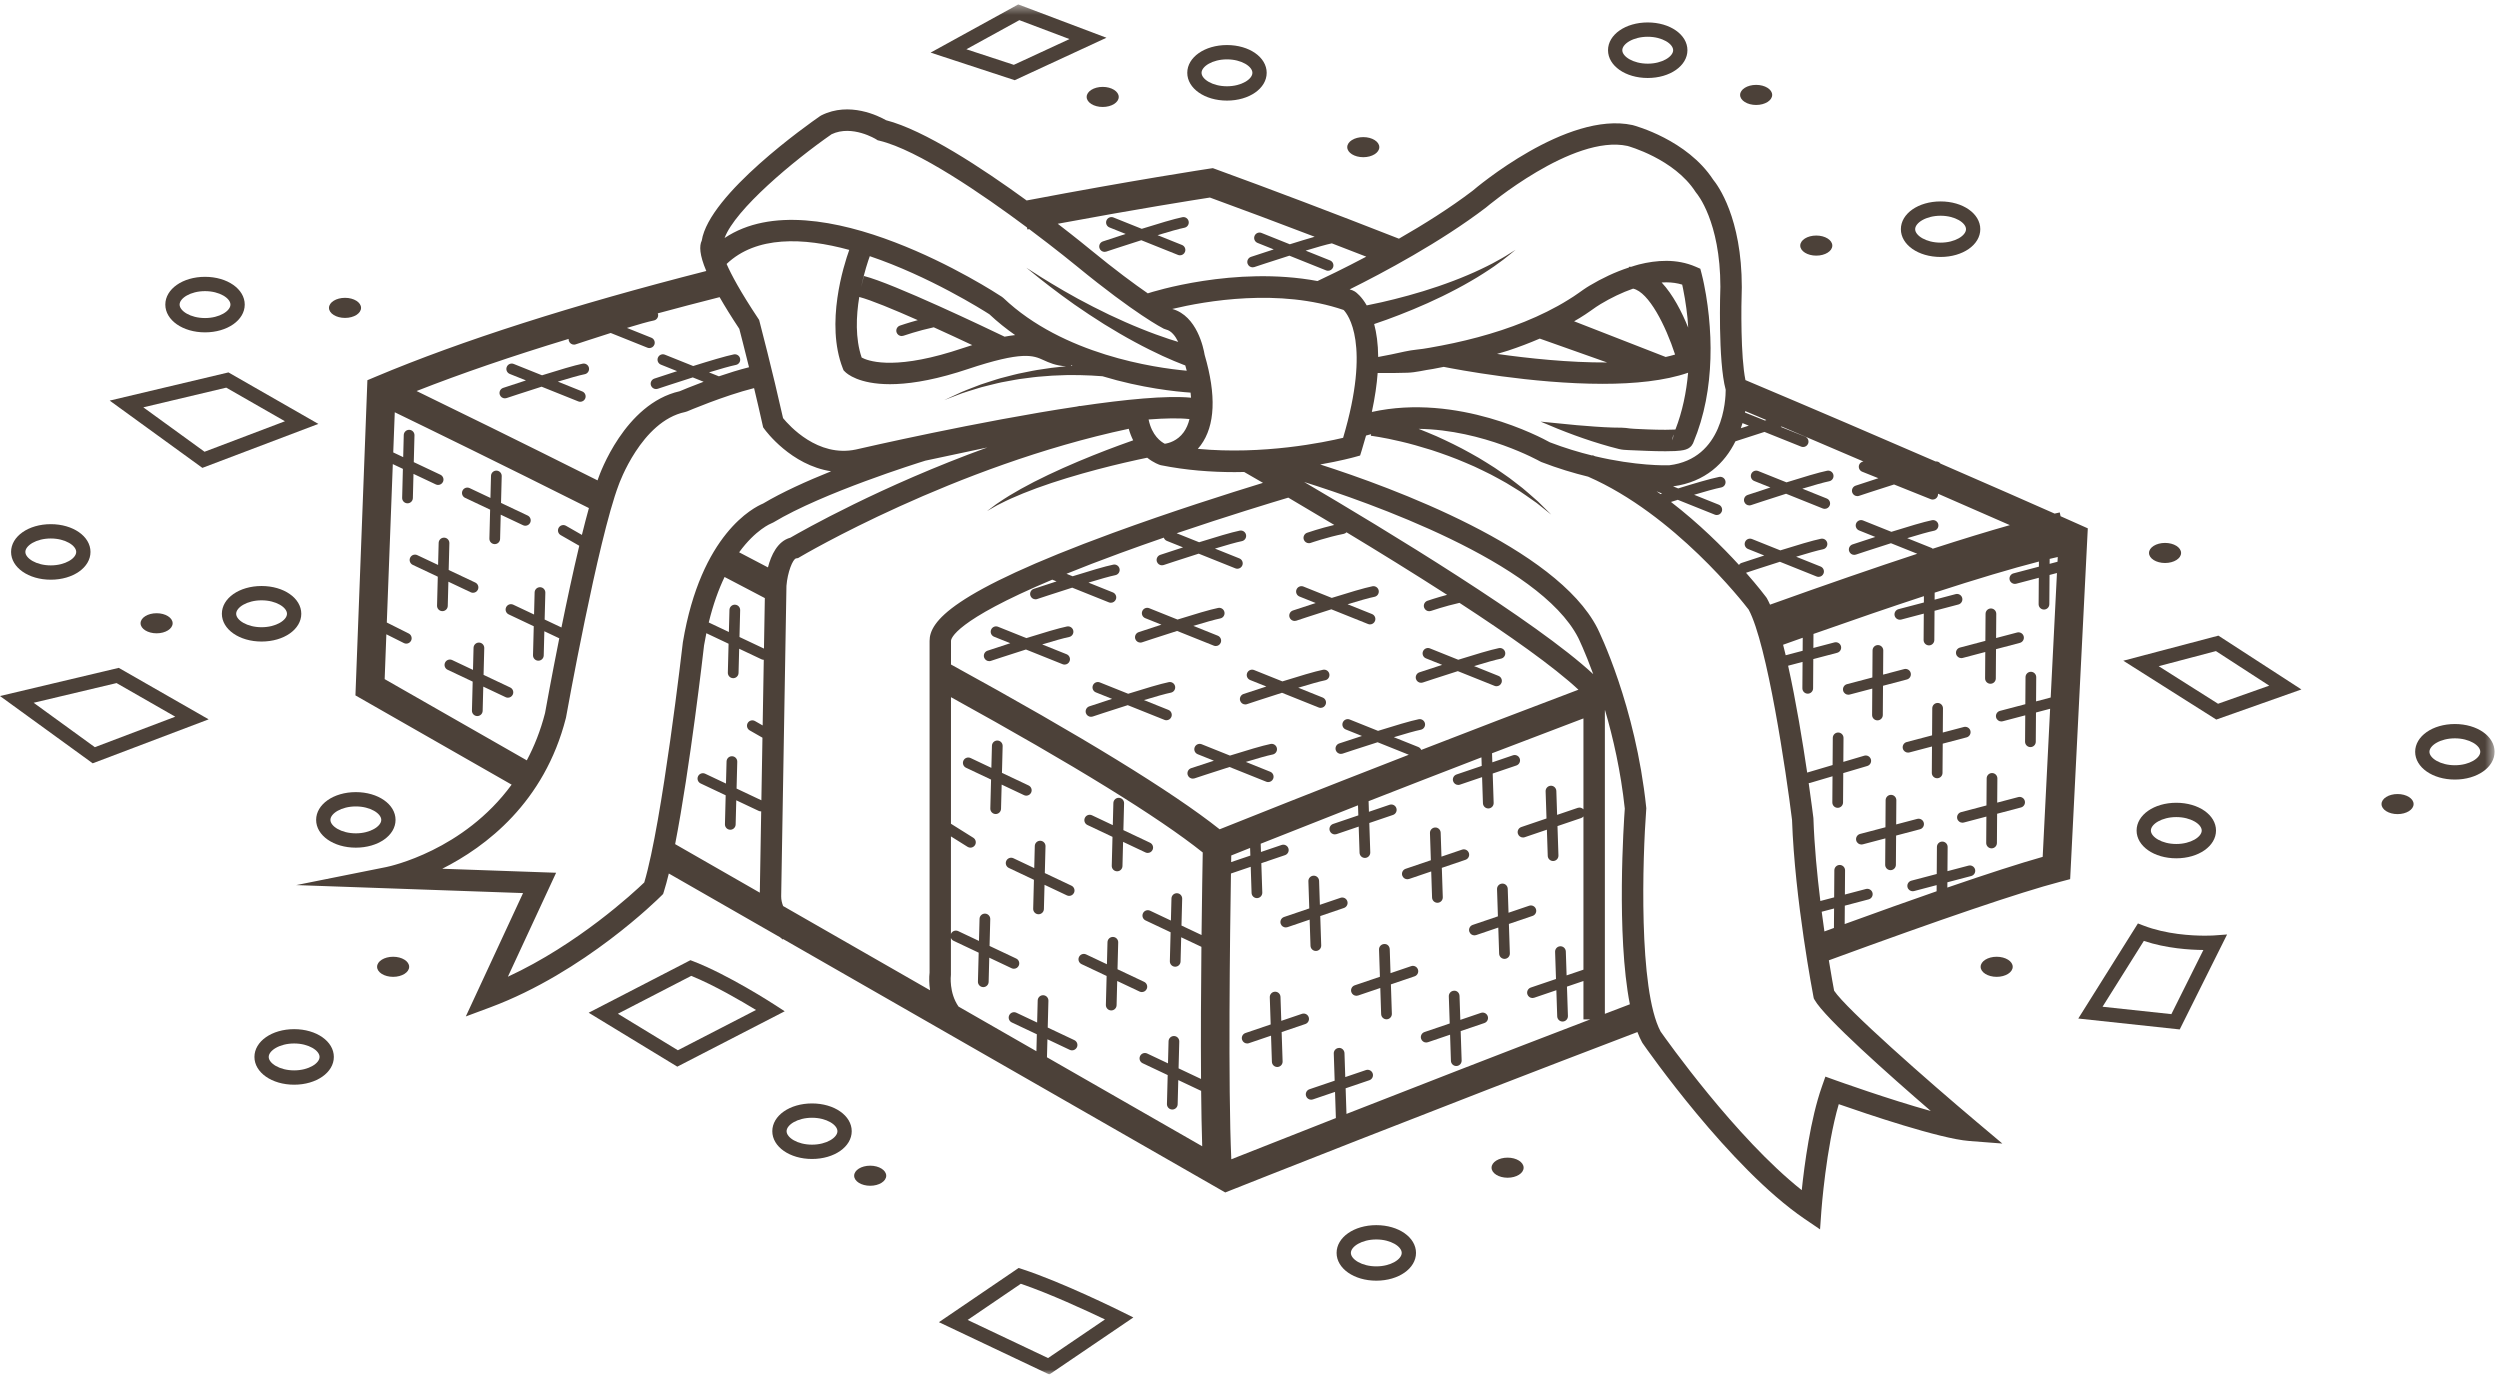 <?xml version="1.0" encoding="UTF-8" standalone="no"?>
<svg width="251px" height="138px" viewBox="0 0 251 138" version="1.1" xmlns="http://www.w3.org/2000/svg" xmlns:xlink="http://www.w3.org/1999/xlink" xmlns:sketch="http://www.bohemiancoding.com/sketch/ns">
    <!-- Generator: Sketch 3.4.1 (15681) - http://www.bohemiancoding.com/sketch -->
    <title>Page 1</title>
    <desc>Created with Sketch.</desc>
    <defs>
        <path id="path-1" d="M0,0.445 L250.455,0.445 L250.455,138 L0,138 L0,0.445 Z"></path>
        <path id="path-3" d="M0,0.445 L250.455,0.445 L250.455,138 L0,138"></path>
        <path id="path-5" d="M0,0.445 L250.455,0.445 L250.455,138 L0,138 L0,0.445 Z"></path>
    </defs>
    <g id="GIFT-2.0" stroke="none" stroke-width="1" fill="none" fill-rule="evenodd" sketch:type="MSPage">
        <g id="01_LANDINGPAGE" sketch:type="MSArtboardGroup" transform="translate(-821, -1721)">
            <g id="HIW" sketch:type="MSLayerGroup" transform="translate(-0, 1531)">
                <g id="3_IMG-+-3_COPY" transform="translate(821, 190)">
                    <g id="Page-1">
                        <path d="M102.811,79.833 C102.885,79.868 102.963,79.885 103.039,79.885 C103.242,79.885 103.435,79.771 103.527,79.576 C103.654,79.306 103.538,78.985 103.27,78.859 L100.597,77.595 L100.666,74.903 C100.674,74.604 100.439,74.357 100.142,74.35 C100.137,74.349 100.133,74.349 100.128,74.349 C99.837,74.349 99.598,74.581 99.591,74.875 L99.533,77.093 L97.446,76.105 C97.175,75.978 96.855,76.094 96.729,76.363 C96.602,76.632 96.718,76.953 96.986,77.08 L99.503,78.27 L99.428,81.176 C99.421,81.474 99.656,81.721 99.953,81.729 C99.957,81.729 99.962,81.729 99.966,81.729 C100.257,81.729 100.496,81.496 100.504,81.204 L100.567,78.773 L102.811,79.833 Z" id="Fill-1" fill="#4C4139" sketch:type="MSShapeGroup"></path>
                        <path d="M109.177,82.83 L111.694,84.02 L111.62,86.926 C111.613,87.224 111.847,87.471 112.144,87.478 C112.149,87.479 112.153,87.479 112.158,87.479 C112.449,87.479 112.688,87.247 112.696,86.954 L112.758,84.523 L115.002,85.583 C115.077,85.618 115.155,85.635 115.231,85.635 C115.433,85.635 115.627,85.521 115.718,85.326 C115.845,85.056 115.73,84.735 115.462,84.609 L112.788,83.345 L112.858,80.653 C112.866,80.354 112.63,80.107 112.333,80.1 C112.329,80.099 112.324,80.099 112.32,80.099 C112.029,80.099 111.79,80.331 111.782,80.624 L111.725,82.843 L109.637,81.856 C109.367,81.727 109.047,81.843 108.921,82.113 C108.794,82.382 108.909,82.703 109.177,82.83" id="Fill-3" fill="#4C4139" sketch:type="MSShapeGroup"></path>
                        <path d="M107.573,88.921 L104.9,87.657 L104.969,84.965 C104.977,84.667 104.742,84.419 104.445,84.412 L104.431,84.412 C104.141,84.412 103.901,84.644 103.893,84.937 L103.837,87.155 L101.748,86.168 C101.478,86.04 101.159,86.156 101.032,86.425 C100.905,86.695 101.02,87.016 101.289,87.143 L103.806,88.333 L103.732,91.239 C103.724,91.536 103.958,91.784 104.255,91.791 L104.27,91.791 C104.56,91.791 104.8,91.559 104.808,91.267 L104.87,88.835 L107.113,89.895 C107.188,89.931 107.266,89.947 107.343,89.947 C107.544,89.947 107.738,89.834 107.83,89.638 C107.957,89.369 107.841,89.048 107.573,88.921" id="Fill-5" fill="#4C4139" sketch:type="MSShapeGroup"></path>
                        <path d="M108.588,96.799 L111.105,97.989 L111.03,100.894 C111.023,101.193 111.258,101.44 111.554,101.447 C111.559,101.448 111.564,101.448 111.568,101.448 C111.859,101.448 112.099,101.216 112.106,100.922 L112.168,98.492 L114.412,99.552 C114.487,99.587 114.565,99.604 114.641,99.604 C114.843,99.604 115.037,99.49 115.129,99.294 C115.256,99.026 115.14,98.704 114.872,98.577 L112.198,97.314 L112.268,94.621 C112.276,94.324 112.041,94.076 111.744,94.068 L111.73,94.068 C111.44,94.068 111.2,94.301 111.192,94.593 L111.135,96.811 L109.047,95.824 C108.776,95.695 108.457,95.813 108.331,96.082 C108.204,96.35 108.319,96.672 108.588,96.799" id="Fill-7" fill="#4C4139" sketch:type="MSShapeGroup"></path>
                        <path d="M44.955,60.834 L45.018,58.403 L47.262,59.464 C47.335,59.499 47.414,59.516 47.49,59.516 C47.692,59.516 47.886,59.401 47.978,59.206 C48.105,58.937 47.989,58.616 47.72,58.488 L45.048,57.226 L45.117,54.533 C45.124,54.235 44.89,53.988 44.593,53.98 C44.588,53.98 44.583,53.98 44.579,53.98 C44.288,53.98 44.049,54.213 44.042,54.505 L43.984,56.722 L41.896,55.736 C41.625,55.608 41.306,55.724 41.179,55.994 C41.053,56.262 41.169,56.584 41.437,56.711 L43.954,57.9 L43.879,60.806 C43.872,61.104 44.106,61.352 44.403,61.359 L44.417,61.359 C44.708,61.359 44.947,61.127 44.955,60.834" id="Fill-9" fill="#4C4139" sketch:type="MSShapeGroup"></path>
                        <path d="M46.692,49.981 L49.209,51.17 L49.135,54.076 C49.127,54.375 49.362,54.622 49.659,54.629 C49.664,54.63 49.668,54.63 49.672,54.63 C49.964,54.63 50.203,54.398 50.21,54.104 L50.273,51.674 L52.517,52.734 C52.591,52.769 52.669,52.785 52.745,52.785 C52.948,52.785 53.141,52.671 53.233,52.476 C53.36,52.207 53.245,51.886 52.976,51.759 L50.303,50.495 L50.372,47.803 C50.38,47.505 50.145,47.258 49.848,47.25 C49.844,47.25 49.839,47.25 49.835,47.25 C49.544,47.25 49.305,47.482 49.297,47.775 L49.239,49.993 L47.152,49.006 C46.882,48.878 46.561,48.994 46.435,49.264 C46.308,49.532 46.424,49.854 46.692,49.981" id="Fill-11" fill="#4C4139" sketch:type="MSShapeGroup"></path>
                        <path d="M51.225,69.023 L48.551,67.759 L48.62,65.068 C48.628,64.769 48.393,64.522 48.096,64.515 C48.091,64.514 48.086,64.514 48.082,64.514 C47.792,64.514 47.552,64.746 47.544,65.039 L47.488,67.257 L45.4,66.27 C45.13,66.142 44.81,66.258 44.684,66.527 C44.557,66.797 44.672,67.118 44.94,67.245 L47.457,68.434 L47.383,71.341 C47.375,71.638 47.609,71.886 47.906,71.893 L47.921,71.893 C48.211,71.893 48.451,71.661 48.459,71.369 L48.521,68.937 L50.765,69.997 C50.839,70.033 50.918,70.049 50.994,70.049 C51.196,70.049 51.39,69.936 51.481,69.74 C51.608,69.471 51.493,69.15 51.225,69.023" id="Fill-13" fill="#4C4139" sketch:type="MSShapeGroup"></path>
                        <path d="M196.917,66.076 C196.962,66.076 197.008,66.07 197.054,66.058 L199.322,65.46 L199.303,68.107 C199.301,68.404 199.54,68.648 199.838,68.65 L199.841,68.65 C200.137,68.65 200.377,68.411 200.379,68.115 L200.4,65.176 L202.795,64.545 C203.083,64.469 203.255,64.174 203.179,63.886 C203.103,63.599 202.807,63.43 202.522,63.502 L200.408,64.059 L200.426,61.632 C200.428,61.335 200.188,61.092 199.891,61.09 L199.888,61.09 C199.592,61.09 199.352,61.329 199.35,61.625 L199.33,64.343 L196.781,65.015 C196.493,65.091 196.321,65.386 196.397,65.674 C196.461,65.915 196.679,66.076 196.917,66.076" id="Fill-15" fill="#4C4139" sketch:type="MSShapeGroup"></path>
                        <path d="M187.959,71.782 C187.956,72.08 188.195,72.323 188.493,72.325 L188.496,72.325 C188.792,72.325 189.032,72.086 189.034,71.79 L189.055,68.852 L191.45,68.22 C191.739,68.145 191.91,67.85 191.834,67.562 C191.759,67.274 191.462,67.103 191.177,67.177 L189.063,67.734 L189.08,65.308 C189.082,65.01 188.844,64.767 188.546,64.765 L188.542,64.765 C188.247,64.765 188.007,65.004 188.005,65.3 L187.985,68.019 L185.436,68.69 C185.148,68.766 184.977,69.061 185.052,69.349 C185.116,69.591 185.334,69.751 185.572,69.751 C185.617,69.751 185.664,69.745 185.709,69.733 L187.977,69.136 L187.959,71.782 Z" id="Fill-17" fill="#4C4139" sketch:type="MSShapeGroup"></path>
                        <path d="M197.829,73.374 C197.754,73.085 197.457,72.916 197.172,72.989 L195.057,73.546 L195.075,71.119 C195.077,70.821 194.838,70.578 194.54,70.576 L194.537,70.576 C194.241,70.576 194.001,70.815 193.999,71.112 L193.98,73.83 L191.43,74.501 C191.143,74.578 190.971,74.872 191.046,75.16 C191.11,75.402 191.328,75.562 191.566,75.562 C191.612,75.562 191.658,75.556 191.703,75.545 L193.972,74.947 L193.954,77.593 C193.952,77.891 194.19,78.135 194.488,78.136 L194.492,78.136 C194.787,78.136 195.027,77.897 195.029,77.601 L195.05,74.663 L197.445,74.032 C197.732,73.957 197.904,73.661 197.829,73.374" id="Fill-19" fill="#4C4139" sketch:type="MSShapeGroup"></path>
                        <path d="M202.633,80.027 L200.519,80.584 L200.537,78.156 C200.539,77.859 200.3,77.616 200.002,77.614 L199.999,77.614 C199.703,77.614 199.463,77.853 199.461,78.149 L199.441,80.867 L196.892,81.539 C196.605,81.615 196.433,81.91 196.508,82.198 C196.572,82.439 196.79,82.6 197.028,82.6 C197.073,82.6 197.12,82.594 197.165,82.582 L199.434,81.984 L199.415,84.631 C199.413,84.928 199.652,85.172 199.949,85.174 L199.953,85.174 C200.248,85.174 200.488,84.935 200.491,84.639 L200.511,81.701 L202.907,81.069 C203.194,80.994 203.366,80.699 203.29,80.411 C203.215,80.123 202.918,79.953 202.633,80.027" id="Fill-21" fill="#4C4139" sketch:type="MSShapeGroup"></path>
                        <path d="M192.491,82.216 L190.376,82.773 L190.393,80.346 C190.395,80.048 190.156,79.805 189.859,79.803 L189.855,79.803 C189.56,79.803 189.319,80.043 189.317,80.339 L189.299,83.057 L186.749,83.728 C186.462,83.805 186.29,84.099 186.365,84.388 C186.429,84.629 186.647,84.789 186.885,84.789 C186.931,84.789 186.977,84.784 187.022,84.772 L189.291,84.174 L189.272,86.82 C189.27,87.118 189.509,87.362 189.806,87.364 L189.81,87.364 C190.105,87.364 190.346,87.125 190.348,86.828 L190.369,83.89 L192.764,83.259 C193.051,83.184 193.223,82.889 193.147,82.601 C193.072,82.312 192.775,82.144 192.491,82.216" id="Fill-23" fill="#4C4139" sketch:type="MSShapeGroup"></path>
                        <path d="M131.394,102.127 C131.299,101.845 130.994,101.694 130.712,101.79 L128.641,102.493 L128.562,100.09 C128.552,99.792 128.305,99.555 128.006,99.568 C127.709,99.578 127.477,99.827 127.486,100.124 L127.576,102.855 L125.043,103.715 C124.762,103.811 124.611,104.118 124.707,104.399 C124.782,104.624 124.991,104.765 125.216,104.765 C125.273,104.765 125.331,104.756 125.389,104.736 L127.612,103.981 L127.699,106.604 C127.708,106.896 127.947,107.126 128.236,107.126 L128.254,107.126 C128.551,107.116 128.783,106.867 128.774,106.57 L128.677,103.62 L131.058,102.811 C131.339,102.715 131.49,102.409 131.394,102.127" id="Fill-25" fill="#4C4139" sketch:type="MSShapeGroup"></path>
                        <path d="M136.184,99.977 C136.242,99.977 136.3,99.967 136.357,99.948 L138.581,99.193 L138.667,101.817 C138.677,102.108 138.916,102.338 139.205,102.338 L139.222,102.338 C139.519,102.328 139.753,102.078 139.743,101.781 L139.646,98.831 L142.026,98.022 C142.307,97.927 142.459,97.621 142.362,97.339 C142.267,97.056 141.962,96.906 141.68,97.001 L139.609,97.705 L139.53,95.301 C139.519,95.004 139.288,94.753 138.975,94.78 C138.678,94.79 138.444,95.039 138.454,95.337 L138.544,98.067 L136.011,98.927 C135.73,99.023 135.579,99.329 135.675,99.611 C135.751,99.835 135.961,99.977 136.184,99.977" id="Fill-27" fill="#4C4139" sketch:type="MSShapeGroup"></path>
                        <path d="M129.091,93.115 C129.149,93.115 129.207,93.106 129.264,93.087 L131.488,92.331 L131.574,94.955 C131.584,95.246 131.823,95.476 132.112,95.476 L132.129,95.476 C132.426,95.466 132.659,95.217 132.65,94.92 L132.553,91.97 L134.933,91.161 C135.214,91.065 135.366,90.759 135.269,90.478 C135.174,90.195 134.869,90.045 134.587,90.14 L132.516,90.843 L132.437,88.44 C132.427,88.142 132.175,87.902 131.882,87.919 C131.586,87.928 131.352,88.178 131.362,88.474 L131.451,91.206 L128.918,92.066 C128.637,92.162 128.486,92.468 128.582,92.75 C128.658,92.974 128.868,93.115 129.091,93.115" id="Fill-29" fill="#4C4139" sketch:type="MSShapeGroup"></path>
                        <path d="M141.297,88.277 C141.355,88.277 141.413,88.268 141.47,88.249 L143.694,87.493 L143.78,90.117 C143.79,90.409 144.029,90.639 144.318,90.639 L144.335,90.639 C144.632,90.628 144.865,90.379 144.856,90.082 L144.759,87.132 L147.139,86.323 C147.42,86.228 147.572,85.921 147.476,85.64 C147.38,85.357 147.076,85.207 146.794,85.302 L144.723,86.005 L144.644,83.602 C144.634,83.304 144.374,83.062 144.089,83.081 C143.792,83.09 143.559,83.34 143.568,83.636 L143.658,86.368 L141.125,87.228 C140.843,87.324 140.692,87.63 140.788,87.912 C140.864,88.136 141.074,88.277 141.297,88.277" id="Fill-31" fill="#4C4139" sketch:type="MSShapeGroup"></path>
                        <path d="M147.522,93.545 C147.597,93.769 147.807,93.911 148.031,93.911 C148.089,93.911 148.147,93.902 148.204,93.883 L150.428,93.127 L150.514,95.751 C150.524,96.043 150.763,96.272 151.052,96.272 L151.069,96.272 C151.366,96.262 151.599,96.013 151.59,95.716 L151.493,92.765 L153.874,91.956 C154.155,91.861 154.306,91.555 154.21,91.273 C154.115,90.99 153.808,90.84 153.528,90.935 L151.456,91.639 L151.377,89.235 C151.367,88.938 151.118,88.695 150.822,88.714 C150.525,88.724 150.292,88.973 150.302,89.27 L150.391,92.001 L147.858,92.861 C147.577,92.957 147.426,93.263 147.522,93.545" id="Fill-33" fill="#4C4139" sketch:type="MSShapeGroup"></path>
                        <path d="M148.687,101.692 L146.616,102.396 L146.537,99.991 C146.526,99.695 146.29,99.444 145.982,99.47 C145.684,99.48 145.452,99.73 145.461,100.027 L145.551,102.757 L143.018,103.617 C142.737,103.714 142.585,104.019 142.681,104.301 C142.757,104.526 142.966,104.668 143.19,104.668 C143.248,104.668 143.306,104.658 143.363,104.639 L145.587,103.883 L145.673,106.507 C145.683,106.799 145.922,107.029 146.211,107.029 C146.217,107.029 146.223,107.029 146.228,107.028 C146.525,107.019 146.758,106.769 146.749,106.472 L146.652,103.522 L149.032,102.713 C149.313,102.618 149.465,102.311 149.369,102.03 C149.273,101.747 148.968,101.596 148.687,101.692" id="Fill-35" fill="#4C4139" sketch:type="MSShapeGroup"></path>
                        <path d="M68.058,105.445 L62.036,101.78 L69.4,97.977 C71.701,98.909 74.433,100.505 75.902,101.402 L68.058,105.445 Z M77.744,100.858 C77.556,100.737 73.112,97.865 69.619,96.519 L69.319,96.403 L59.103,101.678 L68,107.092 L78.784,101.533 L77.744,100.858 Z" id="Fill-37" fill="#4C4139" sketch:type="MSShapeGroup"></path>
                        <path d="M218.007,101.819 L211.095,101.077 L215.242,94.467 C217.501,95.224 219.868,95.368 221.219,95.379 L218.007,101.819 Z M221.379,93.942 C220.055,93.942 217.492,93.81 215.199,92.925 L214.647,92.713 L208.659,102.261 L218.844,103.355 L223.599,93.822 L222.34,93.914 C222.326,93.916 221.966,93.942 221.379,93.942 L221.379,93.942 Z" id="Fill-39" fill="#4C4139" sketch:type="MSShapeGroup"></path>
                        <g id="Group-43">
                            <mask id="mask-2" sketch:name="Clip 42" fill="white">
                                <use xlink:href="#path-1"></use>
                            </mask>
                            <g id="Clip-42"></g>
                            <path d="M105.225,136.35 L97.15,132.523 L102.491,128.89 C105.387,129.874 109.11,131.598 110.938,132.472 L105.225,136.35 Z M102.603,127.412 L102.269,127.304 L94.268,132.747 L105.352,138 L113.789,132.272 L112.688,131.725 C112.445,131.603 106.693,128.748 102.603,127.412 L102.603,127.412 Z" id="Fill-41" fill="#4C4139" sketch:type="MSShapeGroup" mask="url(#mask-2)"></path>
                        </g>
                        <path d="M9.522,75.018 L3.377,70.558 L11.703,68.581 L17.596,71.957 L9.522,75.018 Z M0,69.882 L9.307,76.637 L20.949,72.222 L11.923,67.053 L0,69.882 Z" id="Fill-44" fill="#4C4139" sketch:type="MSShapeGroup"></path>
                        <path d="M22.715,38.92 L28.608,42.294 L20.535,45.356 L14.389,40.896 L22.715,38.92 Z M31.963,42.56 L22.936,37.39 L11.012,40.22 L20.319,46.975 L31.963,42.56 Z" id="Fill-46" fill="#4C4139" sketch:type="MSShapeGroup"></path>
                        <path d="M195.514,89.112 L195.518,88.582 L197.913,87.951 C198.2,87.875 198.372,87.58 198.297,87.292 C198.221,87.005 197.924,86.834 197.64,86.908 L195.525,87.465 L195.543,85.038 C195.545,84.74 195.306,84.498 195.008,84.495 L195.005,84.495 C194.709,84.495 194.469,84.734 194.467,85.03 L194.448,87.749 L191.899,88.42 C191.611,88.497 191.439,88.791 191.515,89.08 C191.579,89.321 191.796,89.481 192.034,89.481 C192.08,89.481 192.126,89.476 192.172,89.463 L194.44,88.866 L194.435,89.484 C191.72,90.427 188.637,91.527 185.206,92.775 L185.219,90.928 L187.614,90.297 C187.902,90.221 188.074,89.926 187.998,89.638 C187.922,89.351 187.626,89.18 187.341,89.254 L185.227,89.811 L185.244,87.384 C185.246,87.086 185.007,86.844 184.709,86.841 L184.706,86.841 C184.41,86.841 184.17,87.081 184.168,87.377 L184.149,90.095 L182.762,90.46 C182.437,87.81 182.159,84.904 182.069,82.2 L182.062,82.105 C182.038,81.914 181.871,80.569 181.593,78.624 C181.639,78.622 181.686,78.617 181.732,78.604 L183.984,77.938 L183.966,80.563 C183.964,80.861 184.202,81.104 184.5,81.106 L184.504,81.106 C184.799,81.106 185.039,80.867 185.042,80.571 L185.063,77.619 L187.473,76.906 C187.758,76.822 187.922,76.522 187.838,76.237 C187.753,75.952 187.453,75.788 187.169,75.873 L185.071,76.493 L185.088,74.087 C185.09,73.79 184.851,73.547 184.554,73.545 L184.55,73.545 C184.255,73.545 184.015,73.784 184.012,74.08 L183.993,76.812 L181.44,77.567 C180.99,74.509 180.321,70.406 179.526,66.838 L180.977,66.455 L180.959,69.102 C180.957,69.399 181.195,69.642 181.493,69.645 L181.497,69.645 C181.792,69.645 182.032,69.406 182.035,69.11 L182.055,66.172 L184.451,65.541 C184.738,65.464 184.91,65.17 184.834,64.882 C184.759,64.594 184.463,64.425 184.177,64.498 L182.063,65.055 L182.073,63.647 C186.185,62.195 189.883,60.93 193.161,59.853 L193.157,60.49 L190.607,61.161 C190.32,61.237 190.148,61.532 190.224,61.82 C190.287,62.062 190.505,62.222 190.744,62.222 C190.789,62.222 190.835,62.216 190.88,62.205 L193.149,61.607 L193.13,64.254 C193.128,64.552 193.367,64.794 193.664,64.797 L193.668,64.797 C193.963,64.797 194.204,64.558 194.206,64.261 L194.227,61.323 L196.622,60.692 C196.909,60.616 197.081,60.322 197.006,60.033 C196.93,59.745 196.633,59.574 196.349,59.649 L194.235,60.206 L194.24,59.501 C198.482,58.123 201.98,57.079 204.708,56.379 L204.704,56.893 L202.155,57.565 C201.867,57.641 201.695,57.935 201.77,58.223 C201.834,58.465 202.052,58.625 202.29,58.625 C202.336,58.625 202.382,58.62 202.428,58.607 L204.696,58.01 L204.678,60.657 C204.675,60.954 204.914,61.197 205.212,61.199 L205.215,61.199 C205.511,61.199 205.751,60.961 205.753,60.665 L205.774,57.726 L206.518,57.53 L205.889,70.031 L204.421,70.418 L204.437,67.991 C204.44,67.693 204.201,67.45 203.903,67.448 L203.899,67.448 C203.604,67.448 203.364,67.687 203.362,67.984 L203.343,70.702 L200.793,71.373 C200.506,71.449 200.334,71.744 200.409,72.032 C200.473,72.274 200.691,72.434 200.929,72.434 C200.974,72.434 201.021,72.428 201.066,72.417 L203.335,71.819 L203.316,74.465 C203.314,74.763 203.553,75.006 203.851,75.009 L203.854,75.009 C204.15,75.009 204.39,74.769 204.392,74.473 L204.413,71.535 L205.832,71.161 L205.085,86.029 C202.791,86.677 199.587,87.71 195.514,89.112 L195.514,89.112 Z M182.899,91.539 L184.141,91.212 L184.127,93.167 C183.814,93.281 183.49,93.401 183.171,93.517 C183.08,92.886 182.989,92.224 182.899,91.539 L182.899,91.539 Z M193.853,111.545 C189.666,110.387 184.362,108.484 184.289,108.459 L183.27,108.092 L182.911,109.114 C181.771,112.349 181.165,116.926 180.896,119.49 C174.305,114.277 167.267,104.339 166.724,103.564 C164.477,99.36 164.92,86.044 165.282,81.25 L165.289,81.152 L165.279,81.055 C164.206,70.831 160.532,63.375 160.37,63.052 C156.243,54.996 139.778,48.953 132.548,46.634 C134.56,46.281 135.848,45.931 135.99,45.891 L136.555,45.735 L136.729,45.173 C136.884,44.675 137.021,44.198 137.151,43.729 C137.32,43.68 137.489,43.637 137.658,43.593 L137.63,43.75 C137.63,43.75 137.705,43.76 137.846,43.78 C137.985,43.802 138.188,43.834 138.448,43.875 C138.975,43.966 139.735,44.108 140.641,44.327 C141.55,44.534 142.597,44.836 143.715,45.181 C144.267,45.375 144.848,45.551 145.422,45.774 C145.996,45.994 146.585,46.208 147.156,46.464 C147.737,46.703 148.308,46.962 148.861,47.238 C149.424,47.496 149.959,47.785 150.475,48.069 C151,48.341 151.486,48.638 151.946,48.926 C152.411,49.205 152.846,49.477 153.228,49.758 C153.616,50.031 153.972,50.281 154.288,50.503 C154.589,50.744 154.851,50.954 155.068,51.127 C155.502,51.475 155.751,51.674 155.751,51.674 C155.751,51.674 155.525,51.45 155.129,51.058 C154.932,50.862 154.691,50.624 154.414,50.35 C154.122,50.095 153.792,49.806 153.432,49.49 C153.076,49.167 152.668,48.846 152.229,48.514 C151.796,48.174 151.334,47.82 150.833,47.489 C150.34,47.144 149.826,46.792 149.283,46.469 C148.749,46.128 148.194,45.802 147.628,45.495 C147.07,45.171 146.493,44.888 145.926,44.6 C145.361,44.308 144.787,44.064 144.238,43.803 C143.61,43.534 143.005,43.283 142.429,43.057 C148.957,43.15 154.548,46.283 154.618,46.323 L154.765,46.393 C156.422,47.032 157.998,47.503 159.45,47.858 C168.103,51.643 174.961,60.414 175.562,61.198 C177.425,64.635 179.331,77.541 179.92,82.32 C180.193,90.315 182.05,99.969 182.07,100.066 L182.103,100.234 L182.185,100.383 C183.184,102.185 189.737,107.991 193.853,111.545 L193.853,111.545 Z M161.129,101.789 L161.129,71.318 C161.136,71.315 161.142,71.313 161.149,71.31 C161.955,74.063 162.729,77.444 163.129,81.186 C163.035,82.486 162.269,93.823 163.638,100.831 C162.8,101.15 161.964,101.469 161.129,101.789 L161.129,101.789 Z M123.623,116.391 C123.293,108.971 123.488,93.902 123.588,87.7 L125.572,87.026 L125.658,89.65 C125.668,89.941 125.907,90.171 126.196,90.171 C126.201,90.171 126.208,90.171 126.214,90.171 C126.51,90.161 126.743,89.912 126.734,89.614 L126.637,86.665 L129.018,85.856 C129.299,85.76 129.451,85.454 129.355,85.172 C129.259,84.89 128.951,84.74 128.673,84.835 L126.601,85.538 L126.574,84.71 C128.95,83.765 132.309,82.435 136.343,80.853 L136.376,81.864 L133.843,82.724 C133.562,82.821 133.411,83.127 133.507,83.409 C133.582,83.633 133.792,83.774 134.016,83.774 C134.073,83.774 134.132,83.765 134.189,83.746 L136.413,82.99 L136.499,85.614 C136.509,85.906 136.748,86.136 137.037,86.136 L137.054,86.136 C137.351,86.126 137.584,85.876 137.575,85.579 L137.478,82.629 L139.858,81.82 C140.139,81.725 140.29,81.418 140.194,81.137 C140.1,80.854 139.793,80.704 139.512,80.799 L137.441,81.503 L137.406,80.437 C140.814,79.103 144.65,77.611 148.737,76.038 L148.765,76.898 L146.233,77.758 C145.951,77.854 145.8,78.16 145.896,78.441 C145.972,78.666 146.181,78.808 146.405,78.808 C146.462,78.808 146.52,78.799 146.578,78.779 L148.801,78.024 L148.887,80.647 C148.898,80.939 149.136,81.169 149.425,81.169 C149.431,81.169 149.438,81.169 149.443,81.168 C149.74,81.159 149.972,80.91 149.963,80.612 L149.867,77.662 L152.247,76.854 C152.528,76.758 152.68,76.452 152.584,76.17 C152.489,75.888 152.181,75.737 151.902,75.832 L149.83,76.537 L149.8,75.628 C152.762,74.49 155.843,73.315 158.978,72.129 L158.978,81.259 C158.838,81.104 158.616,81.038 158.406,81.109 L156.334,81.813 L156.256,79.41 C156.246,79.112 155.984,78.87 155.7,78.888 C155.403,78.898 155.171,79.147 155.18,79.444 L155.269,82.175 L152.736,83.036 C152.456,83.131 152.305,83.437 152.401,83.719 C152.476,83.943 152.685,84.085 152.91,84.085 C152.967,84.085 153.025,84.076 153.083,84.056 L155.307,83.301 L155.393,85.925 C155.402,86.216 155.641,86.446 155.931,86.446 L155.948,86.446 C156.245,86.436 156.477,86.187 156.468,85.89 L156.372,82.939 L158.752,82.131 C158.845,82.099 158.917,82.039 158.978,81.969 L158.978,97.355 L157.287,97.93 L157.208,95.526 C157.198,95.228 156.942,94.993 156.652,95.005 C156.355,95.015 156.123,95.264 156.132,95.561 L156.222,98.291 L153.689,99.151 C153.408,99.248 153.256,99.554 153.352,99.836 C153.428,100.06 153.637,100.202 153.862,100.202 C153.919,100.202 153.977,100.192 154.034,100.173 L156.258,99.417 L156.344,102.042 C156.354,102.333 156.592,102.563 156.882,102.563 C156.888,102.563 156.894,102.563 156.899,102.563 C157.196,102.553 157.429,102.304 157.42,102.006 L157.323,99.056 L158.978,98.494 L158.978,102.346 L159.67,102.346 C150.612,105.813 141.893,109.208 135.186,111.837 L135.102,109.265 L137.482,108.456 C137.764,108.361 137.914,108.055 137.819,107.773 C137.724,107.49 137.416,107.341 137.138,107.435 L135.065,108.139 L134.986,105.735 C134.976,105.438 134.717,105.188 134.431,105.214 C134.134,105.224 133.901,105.473 133.911,105.77 L134,108.501 L131.467,109.361 C131.186,109.457 131.035,109.763 131.131,110.045 C131.206,110.269 131.416,110.411 131.639,110.411 C131.698,110.411 131.756,110.401 131.812,110.382 L134.037,109.626 L134.122,112.251 C134.122,112.251 134.123,112.252 134.123,112.253 C129.098,114.224 125.334,115.712 123.623,116.391 L123.623,116.391 Z M70.688,64.791 C70.758,64.37 70.836,63.969 70.917,63.575 L73.149,64.631 L73.075,67.536 C73.068,67.835 73.302,68.082 73.599,68.089 C73.604,68.09 73.609,68.09 73.613,68.09 C73.904,68.09 74.143,67.857 74.15,67.565 L74.213,65.133 L76.457,66.194 C76.531,66.228 76.608,66.244 76.683,66.245 L76.571,72.834 L75.801,72.393 C75.542,72.246 75.215,72.336 75.068,72.594 C74.921,72.852 75.01,73.182 75.268,73.33 L76.55,74.064 L76.442,80.349 L73.952,79.172 L74.021,76.479 C74.029,76.181 73.794,75.934 73.497,75.926 C73.492,75.926 73.488,75.926 73.483,75.926 C73.192,75.926 72.954,76.159 72.946,76.451 L72.888,78.669 L70.801,77.682 C70.53,77.554 70.21,77.671 70.084,77.94 C69.957,78.208 70.073,78.53 70.341,78.657 L72.858,79.847 L72.784,82.752 C72.776,83.051 73.011,83.298 73.308,83.305 C73.312,83.306 73.317,83.306 73.321,83.306 C73.612,83.306 73.851,83.073 73.859,82.78 L73.922,80.35 L76.166,81.41 C76.24,81.445 76.318,81.462 76.394,81.462 C76.404,81.462 76.414,81.458 76.424,81.457 L76.285,89.624 L67.784,84.751 C69.28,77.072 70.624,65.361 70.688,64.791 L70.688,64.791 Z M50.991,98.063 L55.834,87.624 L44.399,87.222 C48.776,85.02 54.658,80.574 56.816,72.089 L56.832,72.013 C56.864,71.835 60.036,54.158 62.118,48.678 C62.14,48.614 64.385,42.296 68.783,41.368 L68.986,41.305 C69.022,41.289 72.645,39.74 75.71,38.966 C75.997,40.164 76.293,41.434 76.57,42.684 L76.618,42.901 L76.749,43.081 C76.877,43.26 79.421,46.703 83.445,47.318 C81.017,48.293 78.53,49.413 76.612,50.557 C75.703,50.933 70.378,53.575 68.559,64.49 C68.537,64.674 66.478,82.616 64.684,88.598 C63.613,89.627 58.037,94.8 50.991,98.063 L50.991,98.063 Z M38.62,68.184 L38.79,63.683 L40.552,64.565 C40.628,64.604 40.711,64.622 40.791,64.622 C40.988,64.622 41.178,64.513 41.273,64.324 C41.406,64.058 41.298,63.734 41.032,63.601 L38.835,62.5 L39.438,46.595 L40.45,47.074 L40.376,49.98 C40.368,50.278 40.602,50.525 40.899,50.532 C40.904,50.533 40.909,50.533 40.914,50.533 C41.204,50.533 41.444,50.301 41.452,50.008 L41.514,47.577 L43.758,48.637 C43.832,48.672 43.91,48.689 43.987,48.689 C44.188,48.689 44.383,48.574 44.474,48.38 C44.601,48.11 44.485,47.79 44.217,47.662 L41.544,46.399 L41.613,43.706 C41.621,43.408 41.386,43.161 41.089,43.154 C41.084,43.153 41.079,43.153 41.075,43.153 C40.785,43.153 40.545,43.386 40.537,43.678 L40.481,45.896 L39.482,45.424 L39.635,41.392 C42.969,43.008 50.242,46.552 59.126,51.01 C58.895,51.843 58.659,52.748 58.423,53.704 L56.824,52.788 C56.565,52.64 56.238,52.73 56.091,52.989 C55.944,53.247 56.033,53.577 56.291,53.724 L58.159,54.794 C57.528,57.44 56.907,60.349 56.37,62.998 L54.682,62.2 L54.752,59.507 C54.759,59.21 54.524,58.962 54.227,58.955 L54.214,58.955 C53.923,58.955 53.683,59.187 53.676,59.479 L53.619,61.697 L51.531,60.711 C51.261,60.583 50.942,60.699 50.815,60.968 C50.688,61.237 50.804,61.559 51.072,61.685 L53.589,62.875 L53.514,65.781 C53.506,66.079 53.741,66.327 54.038,66.334 L54.052,66.334 C54.342,66.334 54.582,66.102 54.59,65.809 L54.652,63.378 L56.151,64.086 C55.371,67.991 54.807,71.117 54.722,71.594 C54.267,73.368 53.636,74.939 52.891,76.34 L38.62,68.184 Z M74.227,33.017 C74.353,33.503 74.734,34.975 75.202,36.871 C74.194,37.125 73.148,37.451 72.175,37.783 L71.184,37.386 C72.315,37.041 73.34,36.747 73.886,36.638 C74.178,36.58 74.366,36.295 74.307,36.004 C74.249,35.712 73.964,35.522 73.674,35.581 C72.885,35.74 71.209,36.241 69.596,36.749 L66.753,35.609 C66.479,35.497 66.165,35.633 66.054,35.909 C65.943,36.185 66.078,36.499 66.354,36.61 L67.982,37.263 C66.75,37.661 65.794,37.979 65.695,38.012 C65.414,38.107 65.261,38.412 65.355,38.694 C65.431,38.92 65.64,39.062 65.866,39.062 C65.922,39.062 65.979,39.054 66.036,39.035 C66.068,39.024 67.73,38.47 69.554,37.892 L70.644,38.329 C69.445,38.776 68.529,39.157 68.234,39.282 C62.713,40.53 60.191,47.666 60.097,47.94 C60.063,48.03 60.028,48.132 59.993,48.229 C52.039,44.242 45.42,41.006 41.824,39.259 C46.307,37.498 51.407,35.75 57.091,34.025 C57.087,34.094 57.094,34.163 57.117,34.232 C57.192,34.458 57.402,34.601 57.627,34.601 C57.683,34.601 57.741,34.593 57.797,34.573 C57.829,34.562 59.491,34.008 61.315,33.431 L64.998,34.907 C65.064,34.934 65.131,34.946 65.198,34.946 C65.411,34.946 65.613,34.818 65.697,34.607 C65.808,34.331 65.673,34.017 65.397,33.907 L62.945,32.924 C64.077,32.579 65.102,32.285 65.648,32.176 C65.938,32.118 66.128,31.834 66.07,31.542 C66.064,31.513 66.047,31.49 66.036,31.462 C68.048,30.916 70.12,30.374 72.248,29.834 C72.774,30.752 73.42,31.799 74.227,33.017 L74.227,33.017 Z M83.494,13.476 C85.554,12.498 87.946,13.973 87.966,13.987 L88.118,14.083 L88.293,14.125 C92.159,15.056 98.621,19.49 103.112,22.839 L103.15,23.04 C103.212,23.028 103.271,23.017 103.334,23.005 C106.095,25.071 108.058,26.686 108.111,26.729 C113.998,31.556 116.724,32.943 116.837,33 L117.074,33.085 C117.607,33.21 118.007,33.739 118.292,34.327 C118.012,34.242 117.715,34.15 117.391,34.045 C116.555,33.765 115.582,33.419 114.554,33 C113.522,32.587 112.437,32.104 111.36,31.595 C110.286,31.081 109.225,30.534 108.239,30.002 C107.259,29.459 106.347,28.942 105.581,28.472 C104.804,28.018 104.182,27.601 103.737,27.322 C103.294,27.039 103.041,26.877 103.041,26.877 C103.041,26.877 103.274,27.066 103.682,27.396 C104.094,27.723 104.668,28.211 105.393,28.75 C106.105,29.306 106.958,29.926 107.881,30.582 C108.811,31.227 109.817,31.899 110.844,32.542 C111.874,33.179 112.922,33.794 113.928,34.334 C114.931,34.881 115.892,35.349 116.726,35.738 C117.566,36.118 118.278,36.417 118.79,36.61 C118.871,36.64 118.935,36.663 119.003,36.689 C119.051,36.867 119.104,37.048 119.146,37.22 C115.956,36.931 106.742,35.62 100.741,29.919 L100.591,29.8 C99.788,29.271 82.007,17.698 72.747,23.898 C73.816,21.013 79.672,16.132 83.494,13.476 L83.494,13.476 Z M121.475,19.834 C124.781,21.042 128.3,22.359 131.991,23.77 C131.236,23.987 130.362,24.255 129.497,24.526 L126.655,23.387 C126.381,23.276 126.066,23.41 125.956,23.687 C125.845,23.964 125.98,24.277 126.256,24.388 L127.884,25.04 C126.651,25.439 125.695,25.757 125.597,25.79 C125.315,25.884 125.162,26.19 125.256,26.472 C125.332,26.698 125.542,26.841 125.767,26.841 C125.823,26.841 125.88,26.832 125.937,26.813 C125.969,26.802 127.631,26.248 129.455,25.67 L133.138,27.147 C133.204,27.173 133.272,27.185 133.338,27.185 C133.552,27.185 133.754,27.057 133.838,26.847 C133.948,26.571 133.814,26.257 133.538,26.146 L131.086,25.163 C132.174,24.831 133.156,24.55 133.716,24.432 C134.854,24.87 136.004,25.314 137.173,25.769 C134.89,26.976 133.059,27.85 132.276,28.216 C123.975,26.667 115.656,29.316 115.258,29.446 L115.267,29.472 C113.908,28.536 111.99,27.124 109.475,25.062 C109.311,24.926 108.056,23.895 106.197,22.466 C114.244,20.97 120.019,20.059 121.475,19.834 L121.475,19.834 Z M168.016,43.63 L167.941,44.213 C167.916,44.059 167.93,43.88 167.979,43.731 C167.996,43.678 168.005,43.655 168.016,43.63 L168.016,43.63 Z M154.592,33.995 L161.355,36.392 C157.53,36.415 153.42,35.973 150.301,35.533 C150.677,35.421 151.055,35.32 151.429,35.197 C152.497,34.844 153.552,34.443 154.592,33.995 L154.592,33.995 Z M166.829,28.362 C166.992,28.352 167.155,28.345 167.317,28.346 C167.867,28.35 168.397,28.424 168.892,28.575 C168.922,28.713 168.953,28.853 168.98,28.988 C169.046,29.313 169.107,29.64 169.161,29.97 C169.271,30.627 169.36,31.29 169.428,31.954 C169.459,32.266 169.471,32.579 169.494,32.891 C168.86,31.325 167.971,29.584 166.829,28.362 L166.829,28.362 Z M163.964,28.979 C165.547,29.328 167.238,32.708 168.178,35.597 C167.875,35.686 167.562,35.769 167.234,35.841 L158.04,32.257 C158.225,32.148 158.412,32.045 158.594,31.931 C158.969,31.696 159.346,31.463 159.705,31.199 L160.25,30.816 C160.336,30.754 160.547,30.621 160.704,30.527 C161.736,29.908 162.838,29.371 163.964,28.979 L163.964,28.979 Z M120.26,45.065 C120.362,44.95 120.463,44.828 120.56,44.696 C122.002,42.73 122.132,39.678 120.945,35.624 C120.836,34.96 120.18,31.72 117.71,31.024 C117.708,31.023 117.702,31.019 117.699,31.018 C121.03,30.22 128.459,28.914 134.9,31.122 C135.32,31.552 137.656,34.503 134.849,43.956 C132.995,44.399 126.834,45.685 120.26,45.065 L120.26,45.065 Z M130.935,48.392 C137.291,50.387 154.546,56.406 158.451,64.026 C158.467,64.057 159.128,65.403 159.961,67.686 C154.283,62.397 139.119,53.203 130.935,48.392 L130.935,48.392 Z M123.619,85.889 C124.081,85.704 124.719,85.449 125.51,85.134 L125.536,85.901 L123.607,86.555 C123.611,86.304 123.615,86.085 123.619,85.889 L123.619,85.889 Z M92.912,46.249 C93.283,46.17 95.845,45.624 99.136,44.924 C88.505,48.768 80.537,53.297 79.353,53.984 C78.056,54.335 77.417,55.75 77.102,56.967 C76.85,56.835 76.604,56.706 76.366,56.581 C75.657,56.208 74.981,55.852 74.209,55.451 C75.873,53.167 77.417,52.556 77.439,52.548 L77.641,52.453 C82.621,49.458 92.189,46.473 92.912,46.249 L92.912,46.249 Z M115.319,42.115 C117,41.988 118.413,41.963 119.424,42.076 C119.3,42.587 119.107,43.028 118.846,43.392 C118.215,44.273 117.33,44.497 116.948,44.554 C116.571,44.364 115.65,43.74 115.319,42.115 L115.319,42.115 Z M100.86,33.803 C99.154,32.983 89.647,28.438 86.735,27.709 L86.454,28.836 C86.767,27.348 87.159,26.183 87.327,25.72 C93.284,27.734 98.635,31.104 99.334,31.552 C100.153,32.323 101.022,33.015 101.92,33.643 C101.594,33.68 101.246,33.73 100.86,33.803 L100.86,33.803 Z M86.269,29.816 C87.423,30.116 89.733,31.074 92.148,32.143 C91.147,32.416 90.397,32.674 90.35,32.691 C90.07,32.788 89.921,33.095 90.018,33.376 C90.096,33.599 90.304,33.739 90.526,33.739 C90.584,33.739 90.644,33.729 90.703,33.709 C90.719,33.703 92.189,33.197 93.749,32.86 C95.153,33.496 96.51,34.128 97.614,34.648 C97.248,34.761 96.867,34.883 96.463,35.018 C96.139,35.127 95.824,35.227 95.518,35.321 C89.492,37.165 87.077,36.206 86.511,35.897 C85.857,33.978 85.955,31.731 86.269,29.816 L86.269,29.816 Z M107.689,36.725 C107.635,36.729 107.581,36.732 107.526,36.736 L107.526,36.66 C107.58,36.682 107.635,36.704 107.689,36.725 L107.689,36.725 Z M72.951,26.502 C75.93,23.664 80.636,23.829 85.265,25.09 C84.702,26.66 82.864,32.463 84.61,36.966 L84.693,37.177 L84.852,37.337 C85.031,37.517 86.22,38.573 89.352,38.573 C91.018,38.573 93.237,38.273 96.146,37.383 C96.47,37.284 96.801,37.178 97.143,37.064 C102.696,35.209 103.75,35.691 104.772,36.157 C105.316,36.405 105.978,36.707 107.035,36.78 C106.864,36.795 106.695,36.806 106.524,36.827 C105.887,36.888 105.243,36.967 104.603,37.076 C103.96,37.161 103.325,37.296 102.701,37.424 C102.074,37.537 101.471,37.715 100.883,37.861 C100.292,37.998 99.74,38.198 99.21,38.362 C98.679,38.52 98.188,38.702 97.739,38.885 C97.29,39.064 96.872,39.211 96.514,39.372 C96.159,39.537 95.849,39.681 95.594,39.801 C95.084,40.038 94.793,40.174 94.793,40.174 C94.793,40.174 95.093,40.059 95.618,39.857 C95.88,39.757 96.198,39.635 96.562,39.495 C96.929,39.361 97.354,39.244 97.811,39.097 C98.267,38.948 98.766,38.802 99.303,38.682 C99.837,38.556 100.394,38.398 100.985,38.304 C101.575,38.201 102.177,38.067 102.802,38 C103.423,37.918 104.052,37.828 104.689,37.789 C105.321,37.727 105.955,37.693 106.58,37.678 C107.204,37.643 107.82,37.664 108.413,37.662 C109.219,37.68 109.982,37.719 110.687,37.775 C114.65,38.974 118.103,39.322 119.533,39.419 C119.55,39.59 119.571,39.765 119.581,39.929 C117.128,39.693 112.984,40.098 108.426,40.772 L108.422,40.752 C108.311,40.775 108.197,40.8 108.084,40.823 C98.251,42.297 86.652,44.965 85.924,45.133 C82.108,45.939 79.239,42.739 78.618,41.978 C77.568,37.276 76.275,32.346 76.262,32.295 L76.217,32.122 L76.118,31.972 C74.327,29.279 73.416,27.566 72.951,26.502 L72.951,26.502 Z M73.789,60.711 C73.784,60.71 73.779,60.71 73.775,60.71 C73.484,60.71 73.245,60.942 73.237,61.235 L73.18,63.453 L71.159,62.497 C71.602,60.672 72.153,59.164 72.746,57.929 C73.574,58.358 74.284,58.732 75.033,59.126 C75.575,59.411 76.143,59.711 76.789,60.048 L76.702,65.117 L74.244,63.955 L74.312,61.263 C74.32,60.965 74.086,60.718 73.789,60.711 L73.789,60.711 Z M78.625,90.966 C78.51,90.672 78.43,90.35 78.43,89.999 L78.96,58.821 C79.064,57.467 79.594,56.119 79.929,56.063 L80.128,56.03 L80.302,55.927 C80.456,55.835 95.796,46.775 113.326,43.049 C113.446,43.483 113.598,43.867 113.77,44.208 C113.371,44.348 112.892,44.519 112.348,44.719 C110.796,45.289 108.744,46.094 106.732,46.992 C105.726,47.438 104.733,47.917 103.814,48.383 C102.895,48.855 102.055,49.327 101.35,49.755 C100.995,49.962 100.685,50.184 100.404,50.363 C100.121,50.541 99.888,50.716 99.697,50.863 C99.315,51.15 99.096,51.314 99.096,51.314 C99.096,51.314 99.333,51.178 99.747,50.941 C99.953,50.82 100.204,50.675 100.505,50.535 C100.805,50.392 101.132,50.214 101.507,50.053 C102.252,49.719 103.131,49.359 104.086,49.009 C105.043,48.663 106.07,48.316 107.11,48.002 C109.184,47.368 111.286,46.829 112.869,46.462 C113.94,46.212 114.756,46.041 115.179,45.954 C115.843,46.481 116.42,46.67 116.476,46.686 L116.574,46.711 C119.088,47.215 121.605,47.401 123.958,47.401 C124.281,47.401 124.599,47.395 124.915,47.388 C125.301,47.61 125.952,47.984 126.804,48.479 C123.503,49.49 117.583,51.363 111.711,53.516 C95.419,59.489 93.33,62.441 93.33,64.346 L93.33,97.656 C93.274,98.132 93.277,98.749 93.377,99.422 L78.625,90.966 Z M107.865,104.429 L105.192,103.166 L105.261,100.473 C105.269,100.176 105.034,99.928 104.737,99.92 L104.723,99.92 C104.432,99.92 104.193,100.153 104.185,100.445 L104.128,102.663 L102.04,101.676 C101.77,101.549 101.451,101.666 101.324,101.934 C101.197,102.203 101.312,102.525 101.58,102.652 L104.098,103.841 L104.055,105.543 L96.236,101.06 C95.271,99.668 95.46,97.96 95.472,97.866 L95.473,94.166 C95.521,94.29 95.612,94.397 95.741,94.458 L98.259,95.648 L98.184,98.553 C98.176,98.852 98.411,99.099 98.708,99.106 C98.713,99.107 98.718,99.107 98.722,99.107 C99.012,99.107 99.252,98.875 99.26,98.581 L99.322,96.151 L101.566,97.211 C101.64,97.246 101.719,97.263 101.795,97.263 C101.997,97.263 102.191,97.148 102.282,96.953 C102.409,96.684 102.294,96.363 102.026,96.236 L99.352,94.973 L99.422,92.28 C99.429,91.983 99.194,91.735 98.898,91.727 L98.884,91.727 C98.593,91.727 98.353,91.96 98.346,92.252 L98.289,94.47 L96.201,93.483 C95.931,93.355 95.61,93.472 95.484,93.741 C95.477,93.756 95.478,93.772 95.473,93.787 L95.475,83.976 L97.147,85.023 C97.236,85.079 97.334,85.105 97.431,85.105 C97.61,85.105 97.786,85.015 97.888,84.852 C98.046,84.6 97.969,84.267 97.717,84.109 L95.476,82.705 L95.479,69.997 C107.843,76.815 116.333,82.052 120.755,85.587 C120.73,86.919 120.678,90.023 120.635,93.876 L118.621,92.924 L118.691,90.232 C118.699,89.934 118.463,89.686 118.166,89.679 L118.153,89.679 C117.862,89.679 117.623,89.911 117.615,90.204 L117.558,92.422 L115.471,91.435 C115.2,91.308 114.881,91.423 114.754,91.693 C114.627,91.962 114.743,92.283 115.011,92.41 L117.528,93.599 L117.453,96.506 C117.446,96.803 117.68,97.051 117.977,97.058 L117.991,97.058 C118.282,97.058 118.521,96.826 118.529,96.534 L118.591,94.102 L120.622,95.062 C120.58,99.187 120.553,103.989 120.584,108.328 L118.329,107.263 L118.399,104.57 C118.406,104.272 118.172,104.025 117.875,104.017 C117.87,104.017 117.865,104.017 117.861,104.017 C117.57,104.017 117.33,104.25 117.323,104.542 L117.266,106.76 L115.178,105.773 C114.908,105.646 114.588,105.762 114.462,106.031 C114.336,106.3 114.451,106.621 114.719,106.748 L117.236,107.937 L117.161,110.844 C117.153,111.142 117.388,111.389 117.685,111.397 L117.699,111.397 C117.989,111.397 118.229,111.165 118.237,110.872 L118.299,108.44 L120.544,109.501 C120.56,109.509 120.578,109.506 120.594,109.512 C120.614,111.543 120.649,113.442 120.702,115.085 L105.115,106.151 L105.162,104.344 L107.406,105.405 C107.48,105.439 107.558,105.456 107.635,105.456 C107.836,105.456 108.03,105.342 108.122,105.147 C108.248,104.878 108.133,104.556 107.865,104.429 L107.865,104.429 Z M142.692,75.293 C142.638,75.163 142.536,75.055 142.396,74.998 L139.943,74.015 C141.075,73.67 142.1,73.377 142.645,73.268 C142.936,73.21 143.125,72.926 143.067,72.634 C143.008,72.342 142.724,72.149 142.434,72.211 C141.644,72.369 139.968,72.871 138.355,73.378 L135.513,72.239 C135.239,72.128 134.925,72.263 134.814,72.54 C134.703,72.816 134.837,73.129 135.113,73.24 L136.742,73.892 C135.508,74.291 134.552,74.61 134.454,74.642 C134.173,74.736 134.02,75.042 134.114,75.324 C134.19,75.55 134.399,75.693 134.625,75.693 C134.681,75.693 134.738,75.684 134.795,75.665 C134.826,75.654 136.488,75.1 138.312,74.522 L141.443,75.777 C132.04,79.432 124.771,82.332 122.451,83.261 C117.693,79.486 108.626,73.924 95.48,66.717 L95.481,64.346 C95.481,64.124 95.821,62.333 105.648,58.198 L106.079,58.372 C104.846,58.769 103.89,59.088 103.791,59.121 C103.51,59.215 103.357,59.52 103.451,59.803 C103.527,60.028 103.736,60.171 103.962,60.171 C104.018,60.171 104.075,60.163 104.132,60.143 C104.164,60.133 105.826,59.579 107.65,59.001 L111.334,60.478 C111.399,60.504 111.467,60.516 111.533,60.516 C111.747,60.516 111.948,60.389 112.033,60.177 C112.143,59.901 112.008,59.588 111.733,59.477 L109.281,58.494 C110.412,58.15 111.437,57.856 111.983,57.747 C112.274,57.688 112.462,57.404 112.404,57.112 C112.346,56.821 112.061,56.63 111.771,56.69 C110.981,56.848 109.305,57.35 107.692,57.857 L107.074,57.609 C108.642,56.972 110.42,56.285 112.442,55.544 C113.921,55.001 115.403,54.478 116.847,53.98 C116.896,54.122 116.999,54.244 117.149,54.304 L118.778,54.957 C117.545,55.355 116.589,55.674 116.491,55.707 C116.209,55.801 116.057,56.106 116.151,56.389 C116.226,56.614 116.435,56.757 116.661,56.757 C116.717,56.757 116.775,56.748 116.831,56.729 C116.863,56.719 118.525,56.164 120.349,55.587 L124.032,57.063 C124.097,57.089 124.165,57.102 124.231,57.102 C124.445,57.102 124.647,56.974 124.731,56.762 C124.842,56.486 124.708,56.173 124.431,56.062 L121.98,55.079 C123.11,54.735 124.135,54.442 124.681,54.332 C124.973,54.273 125.161,53.989 125.103,53.698 C125.045,53.405 124.759,53.217 124.469,53.275 C123.68,53.433 122.005,53.936 120.391,54.442 L118.136,53.539 C123.255,51.802 127.676,50.46 129.345,49.962 C130.696,50.756 132.26,51.682 133.962,52.704 C132.524,53.044 131.295,53.468 131.234,53.489 C130.954,53.586 130.805,53.894 130.902,54.175 C130.98,54.398 131.188,54.537 131.411,54.537 C131.469,54.537 131.528,54.528 131.587,54.508 C131.604,54.502 133.258,53.929 134.924,53.596 C135.032,53.574 135.118,53.514 135.19,53.443 C138.36,55.356 141.892,57.534 145.29,59.722 C144.201,60.013 143.363,60.301 143.314,60.318 C143.033,60.416 142.884,60.723 142.982,61.004 C143.059,61.227 143.267,61.367 143.49,61.367 C143.548,61.367 143.608,61.357 143.667,61.337 C143.681,61.332 145.04,60.864 146.532,60.527 C151.481,63.751 155.989,66.926 158.476,69.246 C152.939,71.337 147.557,73.404 142.692,75.293 L142.692,75.293 Z M149.187,20.84 C149.274,20.766 157.912,13.458 163.402,14.653 C163.448,14.666 168.095,15.938 170.232,19.267 L170.334,19.403 C170.359,19.43 172.725,22.21 172.726,28.793 C172.715,29.1 172.471,36.222 173.26,39.135 C173.26,40.105 173.034,46.056 167.588,46.714 C167.247,46.726 164.265,46.787 160.137,45.805 C160.055,45.771 159.974,45.732 159.893,45.698 L159.876,45.74 C158.549,45.414 157.114,44.984 155.609,44.409 C154.668,43.885 146.353,39.461 137.734,41.36 C138.047,39.898 138.234,38.597 138.317,37.452 C139.31,37.46 140.304,37.455 141.302,37.422 C142.169,37.396 143.007,37.16 143.862,37.045 C144.225,36.982 144.587,36.903 144.951,36.834 C146.215,37.086 153.824,38.537 160.917,38.537 C164.085,38.537 167.138,38.238 169.486,37.422 C169.314,39.385 168.914,41.316 168.215,43.119 C168.164,43.123 168.119,43.128 168.067,43.131 C167.791,43.144 167.504,43.151 167.212,43.15 C166.629,43.151 166.033,43.136 165.436,43.113 L164.54,43.074 C164.254,43.057 163.914,43.052 163.662,43.02 C163.387,42.983 163.102,42.943 162.81,42.94 L161.924,42.926 C160.733,42.891 159.531,42.786 158.319,42.689 L154.675,42.33 C156.927,43.306 159.221,44.172 161.629,44.842 L162.543,45.081 C162.852,45.157 163.171,45.18 163.5,45.19 L165.357,45.267 C165.972,45.29 166.588,45.307 167.217,45.306 C167.53,45.307 167.85,45.299 168.179,45.285 C168.348,45.274 168.516,45.264 168.703,45.242 C168.804,45.229 168.891,45.219 169.023,45.191 C169.081,45.179 169.148,45.165 169.252,45.131 C169.283,45.122 169.367,45.092 169.457,45.045 L169.519,45.012 C169.565,44.986 169.618,44.949 169.663,44.912 L169.731,44.853 C169.762,44.823 169.75,44.841 169.827,44.753 C169.883,44.683 169.934,44.604 169.974,44.523 C169.989,44.487 170,44.462 170.014,44.425 C171.146,41.736 171.64,38.855 171.727,36.014 C171.774,34.581 171.711,33.152 171.568,31.734 C171.495,31.025 171.401,30.318 171.283,29.613 C171.225,29.261 171.16,28.909 171.088,28.557 C171.015,28.199 170.942,27.866 170.842,27.48 L170.712,26.982 L170.235,26.775 C169.298,26.369 168.297,26.196 167.334,26.19 C166.369,26.185 165.436,26.328 164.545,26.553 C164.28,26.621 164.026,26.708 163.768,26.788 C163.692,26.788 163.618,26.783 163.541,26.788 L163.544,26.857 C162.147,27.314 160.837,27.936 159.59,28.682 C159.384,28.809 159.234,28.896 158.973,29.08 L158.476,29.43 C158.151,29.669 157.804,29.883 157.46,30.098 C156.773,30.53 156.056,30.923 155.324,31.288 C153.859,32.019 152.325,32.63 150.756,33.149 C149.186,33.667 147.579,34.093 145.953,34.445 C145.14,34.62 144.321,34.777 143.5,34.92 C142.681,35.083 141.842,35.106 141.025,35.296 C140.147,35.499 139.26,35.674 138.37,35.84 C138.359,34.496 138.199,33.409 137.966,32.534 C138.34,32.409 138.771,32.261 139.254,32.085 C140.805,31.521 142.844,30.706 144.813,29.743 C145.301,29.494 145.795,29.262 146.268,29.001 C146.74,28.74 147.212,28.503 147.65,28.234 C148.089,27.969 148.522,27.733 148.912,27.468 C149.303,27.208 149.682,26.981 150.013,26.74 C150.68,26.265 151.226,25.863 151.587,25.551 C151.955,25.251 152.165,25.08 152.165,25.08 C152.165,25.08 151.935,25.224 151.533,25.475 C151.14,25.738 150.55,26.068 149.838,26.451 C149.486,26.647 149.084,26.824 148.671,27.03 C148.261,27.24 147.805,27.419 147.346,27.624 C146.889,27.832 146.395,28.006 145.907,28.203 C145.417,28.398 144.905,28.564 144.402,28.746 C142.375,29.442 140.302,29.983 138.743,30.339 C138.148,30.475 137.631,30.582 137.219,30.662 C136.707,29.768 136.185,29.372 136.032,29.27 L135.793,29.149 C135.696,29.116 135.599,29.087 135.503,29.054 C138.855,27.389 144.618,24.322 149.187,20.84 L149.187,20.84 Z M174.948,42.48 L175.582,42.735 C175.297,42.827 175.029,42.914 174.781,42.994 C174.839,42.823 174.9,42.651 174.948,42.48 L174.948,42.48 Z M175.222,41.273 C175.938,41.576 176.645,41.875 177.347,42.173 C177.296,42.188 177.246,42.204 177.195,42.22 L175.195,41.419 C175.204,41.37 175.213,41.322 175.222,41.273 L175.222,41.273 Z M166.875,49.55 C166.815,49.568 166.764,49.586 166.709,49.603 C166.581,49.51 166.45,49.419 166.32,49.327 L166.875,49.55 Z M194.05,55.091 C194.013,55.063 193.979,55.033 193.935,55.015 L191.482,54.032 C192.614,53.688 193.639,53.394 194.184,53.285 C194.476,53.226 194.664,52.942 194.606,52.65 C194.547,52.359 194.265,52.169 193.973,52.228 C193.183,52.386 191.507,52.888 189.894,53.395 L187.052,52.256 C186.778,52.145 186.464,52.28 186.352,52.556 C186.242,52.832 186.377,53.146 186.652,53.256 L188.281,53.91 C187.047,54.308 186.091,54.627 185.993,54.659 C185.712,54.754 185.559,55.059 185.653,55.341 C185.729,55.567 185.938,55.71 186.164,55.71 C186.22,55.71 186.277,55.701 186.334,55.682 C186.366,55.671 188.028,55.117 189.852,54.539 L192.493,55.598 C188.244,56.995 183.312,58.699 177.712,60.708 C177.61,60.48 177.506,60.264 177.402,60.079 L177.326,59.962 C177.235,59.839 176.515,58.886 175.3,57.506 C175.698,57.373 177.136,56.898 178.702,56.402 L182.385,57.879 C182.45,57.905 182.519,57.917 182.585,57.917 C182.798,57.917 183.001,57.79 183.084,57.578 C183.195,57.302 183.061,56.988 182.785,56.878 L180.332,55.895 C181.464,55.55 182.488,55.257 183.035,55.147 C183.325,55.089 183.514,54.805 183.456,54.513 C183.398,54.221 183.112,54.03 182.823,54.091 C182.032,54.249 180.358,54.751 178.744,55.258 L175.902,54.119 C175.627,54.007 175.313,54.142 175.203,54.419 C175.092,54.695 175.227,55.009 175.503,55.119 L177.131,55.772 C175.897,56.17 174.941,56.489 174.844,56.522 C174.735,56.558 174.654,56.631 174.591,56.716 C172.928,54.897 170.583,52.569 167.766,50.396 C167.981,50.327 168.207,50.256 168.448,50.181 L172.164,51.67 C172.229,51.697 172.297,51.709 172.364,51.709 C172.577,51.709 172.779,51.58 172.863,51.37 C172.973,51.094 172.839,50.78 172.563,50.669 L170.087,49.676 C171.158,49.355 172.199,49.062 172.814,48.939 C173.105,48.881 173.294,48.597 173.235,48.305 C173.176,48.012 172.895,47.824 172.603,47.882 C171.692,48.064 169.961,48.579 168.492,49.037 L167.975,48.83 C171.243,48.39 173.169,46.472 174.238,44.307 C174.888,44.093 175.988,43.734 177.154,43.364 L180.836,44.841 C180.901,44.867 180.97,44.879 181.036,44.879 C181.249,44.879 181.451,44.751 181.535,44.54 C181.646,44.264 181.511,43.951 181.236,43.84 L178.784,42.857 C178.817,42.847 178.853,42.836 178.886,42.826 C181.77,44.051 184.518,45.226 187.09,46.333 C186.906,46.359 186.737,46.472 186.662,46.658 C186.552,46.935 186.686,47.248 186.962,47.359 L188.591,48.012 C187.358,48.41 186.402,48.728 186.304,48.761 C186.023,48.855 185.87,49.161 185.963,49.443 C186.039,49.669 186.248,49.811 186.474,49.811 C186.53,49.811 186.588,49.803 186.644,49.784 C186.676,49.773 188.337,49.219 190.162,48.642 L193.845,50.118 C193.91,50.144 193.978,50.156 194.045,50.156 C194.258,50.156 194.46,50.028 194.544,49.818 C194.577,49.735 194.582,49.651 194.574,49.568 C197.376,50.787 199.81,51.853 201.79,52.723 C199.573,53.349 196.983,54.143 194.05,55.091 L194.05,55.091 Z M206.598,55.924 L206.574,56.4 L205.782,56.609 L205.786,56.112 C206.067,56.044 206.336,55.983 206.598,55.924 L206.598,55.924 Z M179.023,64.733 C179.689,64.494 180.348,64.259 180.995,64.03 L180.985,65.339 L179.284,65.786 C179.198,65.427 179.111,65.075 179.023,64.733 L179.023,64.733 Z M208.718,52.645 C208.688,52.632 208.041,52.343 206.881,51.828 L206.8,51.449 C206.637,51.484 206.457,51.526 206.285,51.565 C203.92,50.517 199.936,48.763 194.82,46.542 C194.709,46.391 194.525,46.31 194.331,46.33 C188.974,44.005 182.431,41.194 175.242,38.162 C174.759,35.804 174.809,30.75 174.877,28.832 C174.877,21.85 172.456,18.589 172.002,18.04 C169.393,14.042 164.173,12.627 163.905,12.557 C157.331,11.125 148.177,18.869 147.839,19.161 C145.56,20.897 142.922,22.548 140.452,23.964 C133.853,21.378 127.682,19.037 122.111,17.007 L121.769,16.883 L121.408,16.936 C121.333,16.948 113.848,18.079 103.075,20.128 C98.616,16.883 92.808,13.062 88.957,12.069 C88.229,11.652 85.28,10.169 82.468,11.579 L82.337,11.656 C81.176,12.459 71.191,19.492 70.455,24.161 C70.203,24.678 70.216,25.563 70.911,27.208 C57.495,30.632 46.332,34.199 37.729,37.818 L36.886,38.173 L35.686,69.818 L51.368,78.779 C46.54,85.386 39.176,86.972 38.777,87.053 L29.744,88.864 L52.515,89.665 L46.767,102.051 L49.221,101.138 C58.657,97.625 66.081,90.253 66.392,89.941 L66.577,89.756 L66.656,89.506 C66.82,88.991 66.985,88.38 67.15,87.7 L78.304,94.094 C78.464,94.233 78.574,94.315 78.594,94.329 L78.628,94.28 L123.016,119.723 L123.658,119.468 C123.863,119.387 143.865,111.439 164.397,103.618 C164.541,103.994 164.695,104.343 164.865,104.652 L164.925,104.748 C165.278,105.256 173.652,117.254 181.19,122.381 L182.734,123.431 L182.866,121.566 C182.871,121.498 183.33,115.241 184.611,110.858 C187.371,111.823 194.76,114.327 197.696,114.554 L201.034,114.811 L198.471,112.653 C193.505,108.472 185.379,101.323 184.146,99.467 C184.068,99.047 183.865,97.945 183.617,96.415 C194.995,92.242 202.808,89.588 206.828,88.533 L207.844,88.265 L209.615,53.046 L208.718,52.645 Z" id="Fill-48" fill="#4C4139" sketch:type="MSShapeGroup"></path>
                        <path d="M58.498,36.512 C57.708,36.67 56.033,37.172 54.419,37.68 L51.577,36.54 C51.302,36.43 50.988,36.564 50.878,36.841 C50.767,37.117 50.902,37.431 51.178,37.542 L52.806,38.194 C51.573,38.592 50.617,38.911 50.519,38.944 C50.237,39.038 50.085,39.343 50.178,39.626 C50.254,39.852 50.463,39.994 50.689,39.994 C50.745,39.994 50.803,39.985 50.859,39.967 C50.891,39.956 52.552,39.402 54.377,38.824 L58.061,40.301 C58.125,40.327 58.193,40.339 58.26,40.339 C58.474,40.339 58.675,40.211 58.759,40 C58.87,39.724 58.736,39.41 58.46,39.3 L56.008,38.316 C57.139,37.972 58.163,37.679 58.71,37.57 C59,37.511 59.19,37.228 59.132,36.935 C59.073,36.643 58.788,36.453 58.498,36.512" id="Fill-50" fill="#4C4139" sketch:type="MSShapeGroup"></path>
                        <path d="M107.125,62.898 C106.335,63.056 104.66,63.559 103.046,64.065 L100.204,62.926 C99.929,62.815 99.615,62.95 99.505,63.226 C99.394,63.502 99.529,63.817 99.805,63.927 L101.433,64.58 C100.2,64.978 99.244,65.297 99.146,65.33 C98.864,65.424 98.712,65.729 98.805,66.012 C98.881,66.237 99.09,66.38 99.316,66.38 C99.372,66.38 99.43,66.372 99.486,66.352 C99.518,66.342 101.18,65.787 103.005,65.21 L106.688,66.687 C106.752,66.712 106.821,66.725 106.887,66.725 C107.101,66.725 107.302,66.597 107.386,66.386 C107.497,66.109 107.363,65.796 107.087,65.685 L104.635,64.702 C105.766,64.358 106.79,64.065 107.337,63.955 C107.628,63.897 107.817,63.613 107.759,63.321 C107.7,63.029 107.414,62.839 107.125,62.898" id="Fill-52" fill="#4C4139" sketch:type="MSShapeGroup"></path>
                        <path d="M117.347,68.486 C116.556,68.644 114.881,69.146 113.268,69.653 L110.425,68.514 C110.151,68.403 109.836,68.537 109.726,68.814 C109.615,69.09 109.749,69.404 110.025,69.515 L111.654,70.167 C110.421,70.566 109.465,70.885 109.367,70.917 C109.085,71.011 108.933,71.317 109.026,71.599 C109.102,71.825 109.312,71.968 109.537,71.968 C109.593,71.968 109.651,71.959 109.708,71.94 C109.739,71.929 111.401,71.375 113.225,70.798 L116.909,72.274 C116.973,72.301 117.041,72.313 117.108,72.313 C117.322,72.313 117.523,72.184 117.607,71.974 C117.718,71.698 117.583,71.384 117.307,71.273 L114.855,70.29 C115.987,69.945 117.012,69.652 117.558,69.543 C117.849,69.485 118.038,69.201 117.98,68.908 C117.921,68.616 117.638,68.426 117.347,68.486" id="Fill-54" fill="#4C4139" sketch:type="MSShapeGroup"></path>
                        <path d="M127.567,74.694 C126.777,74.852 125.102,75.354 123.488,75.861 L120.646,74.722 C120.372,74.612 120.057,74.746 119.947,75.023 C119.837,75.299 119.971,75.613 120.247,75.723 L121.875,76.376 C120.642,76.774 119.686,77.093 119.588,77.126 C119.306,77.22 119.154,77.525 119.247,77.808 C119.323,78.034 119.533,78.176 119.758,78.176 C119.814,78.176 119.872,78.167 119.928,78.149 C119.96,78.138 121.622,77.584 123.446,77.006 L127.13,78.483 C127.194,78.509 127.263,78.521 127.329,78.521 C127.543,78.521 127.745,78.393 127.828,78.182 C127.94,77.906 127.805,77.592 127.529,77.482 L125.077,76.498 C126.208,76.154 127.232,75.861 127.779,75.752 C128.069,75.693 128.259,75.409 128.201,75.117 C128.143,74.825 127.856,74.632 127.567,74.694" id="Fill-56" fill="#4C4139" sketch:type="MSShapeGroup"></path>
                        <path d="M132.832,67.244 C132.042,67.402 130.367,67.904 128.753,68.412 L125.911,67.272 C125.637,67.162 125.323,67.296 125.212,67.572 C125.102,67.848 125.236,68.162 125.512,68.273 L127.141,68.926 C125.908,69.324 124.952,69.643 124.854,69.675 C124.572,69.769 124.42,70.075 124.513,70.357 C124.589,70.583 124.798,70.726 125.024,70.726 C125.079,70.726 125.138,70.718 125.194,70.698 C125.226,70.687 126.887,70.133 128.711,69.555 L132.395,71.032 C132.46,71.059 132.528,71.071 132.594,71.071 C132.808,71.071 133.01,70.942 133.094,70.732 C133.205,70.456 133.07,70.142 132.794,70.031 L130.342,69.048 C131.473,68.704 132.498,68.41 133.044,68.301 C133.335,68.243 133.524,67.959 133.466,67.666 C133.408,67.375 133.122,67.186 132.832,67.244" id="Fill-58" fill="#4C4139" sketch:type="MSShapeGroup"></path>
                        <path d="M151.12,65.494 C151.062,65.202 150.778,65.012 150.487,65.071 C149.697,65.23 148.022,65.731 146.408,66.239 L143.566,65.099 C143.292,64.988 142.978,65.123 142.867,65.4 C142.756,65.676 142.89,65.989 143.167,66.1 L144.795,66.753 C143.562,67.151 142.606,67.47 142.507,67.502 C142.226,67.596 142.074,67.902 142.168,68.184 C142.243,68.41 142.452,68.553 142.678,68.553 C142.734,68.553 142.791,68.544 142.848,68.525 C142.88,68.515 144.542,67.961 146.366,67.383 L150.05,68.859 C150.115,68.886 150.182,68.898 150.249,68.898 C150.463,68.898 150.664,68.77 150.748,68.559 C150.859,68.283 150.724,67.969 150.448,67.859 L147.996,66.875 C149.128,66.531 150.153,66.238 150.699,66.128 C150.99,66.07 151.178,65.786 151.12,65.494" id="Fill-60" fill="#4C4139" sketch:type="MSShapeGroup"></path>
                        <path d="M114.493,64.517 C114.549,64.517 114.606,64.509 114.663,64.489 C114.695,64.479 116.357,63.925 118.181,63.347 L121.864,64.823 C121.929,64.85 121.997,64.862 122.064,64.862 C122.277,64.862 122.479,64.734 122.563,64.523 C122.673,64.247 122.539,63.934 122.263,63.823 L119.811,62.84 C120.943,62.495 121.968,62.202 122.514,62.092 C122.805,62.034 122.994,61.75 122.935,61.458 C122.876,61.166 122.593,60.977 122.303,61.036 C121.512,61.194 119.837,61.695 118.223,62.203 L115.381,61.064 C115.106,60.952 114.792,61.088 114.682,61.364 C114.571,61.64 114.706,61.954 114.982,62.064 L116.61,62.718 C115.377,63.115 114.421,63.434 114.323,63.467 C114.041,63.561 113.888,63.866 113.982,64.149 C114.058,64.374 114.268,64.517 114.493,64.517" id="Fill-62" fill="#4C4139" sketch:type="MSShapeGroup"></path>
                        <path d="M137.788,58.862 C136.998,59.021 135.323,59.523 133.709,60.03 L130.867,58.89 C130.592,58.78 130.278,58.914 130.168,59.191 C130.057,59.467 130.191,59.781 130.468,59.892 L132.096,60.544 C130.863,60.942 129.907,61.262 129.809,61.294 C129.527,61.388 129.375,61.694 129.469,61.976 C129.545,62.202 129.754,62.345 129.979,62.345 C130.035,62.345 130.093,62.336 130.15,62.317 C130.181,62.306 131.843,61.752 133.667,61.174 L137.351,62.651 C137.415,62.678 137.483,62.69 137.55,62.69 C137.764,62.69 137.965,62.561 138.049,62.35 C138.16,62.074 138.025,61.76 137.749,61.65 L135.297,60.667 C136.429,60.322 137.454,60.029 138,59.92 C138.291,59.861 138.479,59.577 138.421,59.285 C138.363,58.993 138.077,58.803 137.788,58.862" id="Fill-64" fill="#4C4139" sketch:type="MSShapeGroup"></path>
                        <path d="M110.9,25.289 C110.956,25.289 111.013,25.28 111.07,25.261 C111.102,25.25 112.764,24.696 114.588,24.118 L118.272,25.595 C118.337,25.621 118.405,25.633 118.472,25.633 C118.685,25.633 118.887,25.505 118.971,25.294 C119.081,25.018 118.947,24.704 118.671,24.594 L116.219,23.611 C117.35,23.266 118.375,22.973 118.921,22.864 C119.213,22.805 119.401,22.521 119.342,22.23 C119.284,21.937 118.999,21.747 118.71,21.806 C117.92,21.965 116.244,22.467 114.631,22.974 L111.788,21.834 C111.513,21.724 111.199,21.859 111.089,22.135 C110.978,22.411 111.113,22.725 111.389,22.835 L113.017,23.488 C111.784,23.886 110.828,24.205 110.73,24.238 C110.448,24.332 110.296,24.637 110.39,24.92 C110.466,25.146 110.675,25.289 110.9,25.289" id="Fill-66" fill="#4C4139" sketch:type="MSShapeGroup"></path>
                        <path d="M183.442,47.261 C182.652,47.419 180.977,47.922 179.364,48.429 L176.521,47.289 C176.246,47.179 175.932,47.313 175.822,47.589 C175.711,47.865 175.846,48.18 176.122,48.29 L177.75,48.943 C176.517,49.341 175.562,49.66 175.463,49.693 C175.181,49.787 175.029,50.092 175.123,50.375 C175.199,50.6 175.408,50.743 175.633,50.743 C175.689,50.743 175.747,50.735 175.804,50.715 C175.835,50.705 177.497,50.15 179.321,49.572 L183.005,51.05 C183.069,51.075 183.137,51.088 183.204,51.088 C183.418,51.088 183.619,50.96 183.703,50.749 C183.814,50.472 183.68,50.159 183.403,50.048 L180.952,49.065 C182.083,48.721 183.108,48.428 183.654,48.318 C183.945,48.26 184.134,47.975 184.075,47.684 C184.017,47.391 183.732,47.203 183.442,47.261" id="Fill-68" fill="#4C4139" sketch:type="MSShapeGroup"></path>
                        <path d="M23.711,61.623 C23.711,60.985 24.801,60.272 26.263,60.272 C27.724,60.272 28.814,60.985 28.814,61.623 C28.814,62.26 27.724,62.973 26.263,62.973 C24.801,62.973 23.711,62.26 23.711,61.623 M30.249,61.623 C30.249,60.059 28.498,58.835 26.263,58.835 C24.027,58.835 22.276,60.059 22.276,61.623 C22.276,63.186 24.027,64.411 26.263,64.411 C28.498,64.411 30.249,63.186 30.249,61.623" id="Fill-70" fill="#4C4139" sketch:type="MSShapeGroup"></path>
                        <path d="M5.098,54.064 C6.559,54.064 7.651,54.777 7.651,55.414 C7.651,56.052 6.559,56.765 5.098,56.765 C3.638,56.765 2.546,56.052 2.546,55.414 C2.546,54.777 3.638,54.064 5.098,54.064 M5.098,58.202 C7.334,58.202 9.085,56.978 9.085,55.414 C9.085,53.851 7.334,52.626 5.098,52.626 C2.863,52.626 1.112,53.851 1.112,55.414 C1.112,56.978 2.863,58.202 5.098,58.202" id="Fill-72" fill="#4C4139" sketch:type="MSShapeGroup"></path>
                        <path d="M20.584,29.23 C22.045,29.23 23.137,29.943 23.137,30.581 C23.137,31.219 22.045,31.932 20.584,31.932 C19.123,31.932 18.032,31.219 18.032,30.581 C18.032,29.943 19.123,29.23 20.584,29.23 M20.584,33.369 C22.82,33.369 24.571,32.145 24.571,30.581 C24.571,29.018 22.82,27.793 20.584,27.793 C18.349,27.793 16.598,29.018 16.598,30.581 C16.598,32.145 18.349,33.369 20.584,33.369" id="Fill-74" fill="#4C4139" sketch:type="MSShapeGroup"></path>
                        <path d="M35.726,80.966 C37.187,80.966 38.279,81.679 38.279,82.317 C38.279,82.954 37.187,83.667 35.726,83.667 C34.265,83.667 33.174,82.954 33.174,82.317 C33.174,81.679 34.265,80.966 35.726,80.966 M35.726,85.105 C37.962,85.105 39.713,83.881 39.713,82.317 C39.713,80.754 37.962,79.529 35.726,79.529 C33.491,79.529 31.74,80.754 31.74,82.317 C31.74,83.881 33.491,85.105 35.726,85.105" id="Fill-76" fill="#4C4139" sketch:type="MSShapeGroup"></path>
                        <path d="M29.532,107.466 C28.071,107.466 26.979,106.753 26.979,106.116 C26.979,105.478 28.071,104.765 29.532,104.765 C30.993,104.765 32.084,105.478 32.084,106.116 C32.084,106.753 30.993,107.466 29.532,107.466 M29.532,103.327 C27.296,103.327 25.545,104.552 25.545,106.116 C25.545,107.679 27.296,108.904 29.532,108.904 C31.767,108.904 33.518,107.679 33.518,106.116 C33.518,104.552 31.767,103.327 29.532,103.327" id="Fill-78" fill="#4C4139" sketch:type="MSShapeGroup"></path>
                        <path d="M81.526,114.924 C80.065,114.924 78.974,114.211 78.974,113.573 C78.974,112.936 80.065,112.223 81.526,112.223 C82.987,112.223 84.078,112.936 84.078,113.573 C84.078,114.211 82.987,114.924 81.526,114.924 M81.526,110.785 C79.291,110.785 77.539,112.009 77.539,113.573 C77.539,115.137 79.291,116.361 81.526,116.361 C83.761,116.361 85.513,115.137 85.513,113.573 C85.513,112.009 83.761,110.785 81.526,110.785" id="Fill-80" fill="#4C4139" sketch:type="MSShapeGroup"></path>
                        <path d="M165.432,3.691 C166.892,3.691 167.984,4.404 167.984,5.042 C167.984,5.679 166.892,6.392 165.432,6.392 C163.971,6.392 162.879,5.679 162.879,5.042 C162.879,4.404 163.971,3.691 165.432,3.691 M165.432,7.83 C167.667,7.83 169.418,6.605 169.418,5.042 C169.418,3.479 167.667,2.254 165.432,2.254 C163.196,2.254 161.445,3.479 161.445,5.042 C161.445,6.605 163.196,7.83 165.432,7.83" id="Fill-82" fill="#4C4139" sketch:type="MSShapeGroup"></path>
                        <path d="M123.188,5.961 C124.649,5.961 125.741,6.674 125.741,7.311 C125.741,7.949 124.649,8.662 123.188,8.662 C121.727,8.662 120.636,7.949 120.636,7.311 C120.636,6.674 121.727,5.961 123.188,5.961 M123.188,10.1 C125.424,10.1 127.175,8.875 127.175,7.311 C127.175,5.748 125.424,4.523 123.188,4.523 C120.953,4.523 119.202,5.748 119.202,7.311 C119.202,8.875 120.953,10.1 123.188,10.1" id="Fill-84" fill="#4C4139" sketch:type="MSShapeGroup"></path>
                        <path d="M194.835,21.66 C196.295,21.66 197.387,22.373 197.387,23.011 C197.387,23.648 196.295,24.361 194.835,24.361 C193.374,24.361 192.282,23.648 192.282,23.011 C192.282,22.373 193.374,21.66 194.835,21.66 M194.835,25.799 C197.07,25.799 198.821,24.574 198.821,23.011 C198.821,21.447 197.07,20.223 194.835,20.223 C192.599,20.223 190.848,21.447 190.848,23.011 C190.848,24.574 192.599,25.799 194.835,25.799" id="Fill-86" fill="#4C4139" sketch:type="MSShapeGroup"></path>
                        <path d="M218.5,82.035 C219.961,82.035 221.053,82.748 221.053,83.386 C221.053,84.023 219.961,84.736 218.5,84.736 C217.039,84.736 215.948,84.023 215.948,83.386 C215.948,82.748 217.039,82.035 218.5,82.035 M218.5,86.174 C220.736,86.174 222.487,84.949 222.487,83.386 C222.487,81.822 220.736,80.598 218.5,80.598 C216.265,80.598 214.514,81.822 214.514,83.386 C214.514,84.949 216.265,86.174 218.5,86.174" id="Fill-88" fill="#4C4139" sketch:type="MSShapeGroup"></path>
                        <g id="Group-92">
                            <mask id="mask-4" sketch:name="Clip 91" fill="white">
                                <use xlink:href="#path-3"></use>
                            </mask>
                            <g id="Clip-91"></g>
                            <path d="M246.469,76.83 C245.008,76.83 243.916,76.117 243.916,75.48 C243.916,74.842 245.008,74.129 246.469,74.129 C247.93,74.129 249.021,74.842 249.021,75.48 C249.021,76.117 247.93,76.83 246.469,76.83 M246.469,72.692 C244.233,72.692 242.482,73.916 242.482,75.48 C242.482,77.043 244.233,78.268 246.469,78.268 C248.704,78.268 250.455,77.043 250.455,75.48 C250.455,73.916 248.704,72.692 246.469,72.692" id="Fill-90" fill="#4C4139" sketch:type="MSShapeGroup" mask="url(#mask-4)"></path>
                        </g>
                        <path d="M138.18,127.143 C136.719,127.143 135.628,126.43 135.628,125.792 C135.628,125.154 136.719,124.442 138.18,124.442 C139.641,124.442 140.733,125.154 140.733,125.792 C140.733,126.43 139.641,127.143 138.18,127.143 M138.18,123.004 C135.945,123.004 134.194,124.228 134.194,125.792 C134.194,127.355 135.945,128.58 138.18,128.58 C140.416,128.58 142.167,127.355 142.167,125.792 C142.167,124.228 140.416,123.004 138.18,123.004" id="Fill-93" fill="#4C4139" sketch:type="MSShapeGroup"></path>
                        <path d="M222.692,70.657 L216.732,66.885 L222.479,65.369 L227.831,68.84 L222.692,70.657 Z M213.179,66.336 L222.515,72.245 L231.061,69.221 L222.728,63.818 L213.179,66.336 Z" id="Fill-95" fill="#4C4139" sketch:type="MSShapeGroup"></path>
                        <g id="Group-99">
                            <mask id="mask-6" sketch:name="Clip 98" fill="white">
                                <use xlink:href="#path-5"></use>
                            </mask>
                            <g id="Clip-98"></g>
                            <path d="M97.024,4.947 L102.343,2.023 L107.376,3.924 L101.788,6.51 L97.024,4.947 Z M111.087,3.79 L102.231,0.444 L93.434,5.282 L101.877,8.052 L111.087,3.79 Z" id="Fill-97" fill="#4C4139" sketch:type="MSShapeGroup" mask="url(#mask-6)"></path>
                        </g>
                        <path d="M34.64,31.919 C35.53,31.919 36.25,31.467 36.25,30.91 C36.25,30.353 35.53,29.902 34.64,29.902 C33.751,29.902 33.03,30.353 33.03,30.91 C33.03,31.467 33.751,31.919 34.64,31.919" id="Fill-100" fill="#4C4139" sketch:type="MSShapeGroup"></path>
                        <path d="M136.873,15.783 C137.762,15.783 138.483,15.331 138.483,14.774 C138.483,14.217 137.762,13.766 136.873,13.766 C135.984,13.766 135.263,14.217 135.263,14.774 C135.263,15.331 135.984,15.783 136.873,15.783" id="Fill-102" fill="#4C4139" sketch:type="MSShapeGroup"></path>
                        <path d="M176.317,10.539 C177.206,10.539 177.927,10.087 177.927,9.53 C177.927,8.973 177.206,8.522 176.317,8.522 C175.428,8.522 174.707,8.973 174.707,9.53 C174.707,10.087 175.428,10.539 176.317,10.539" id="Fill-104" fill="#4C4139" sketch:type="MSShapeGroup"></path>
                        <path d="M217.371,56.525 C218.26,56.525 218.981,56.074 218.981,55.517 C218.981,54.96 218.26,54.509 217.371,54.509 C216.482,54.509 215.761,54.96 215.761,55.517 C215.761,56.074 216.482,56.525 217.371,56.525" id="Fill-106" fill="#4C4139" sketch:type="MSShapeGroup"></path>
                        <path d="M200.466,96.058 C199.577,96.058 198.856,96.509 198.856,97.066 C198.856,97.623 199.577,98.075 200.466,98.075 C201.356,98.075 202.076,97.623 202.076,97.066 C202.076,96.509 201.356,96.058 200.466,96.058" id="Fill-108" fill="#4C4139" sketch:type="MSShapeGroup"></path>
                        <path d="M151.362,116.227 C150.473,116.227 149.752,116.679 149.752,117.236 C149.752,117.793 150.473,118.244 151.362,118.244 C152.252,118.244 152.972,117.793 152.972,117.236 C152.972,116.679 152.252,116.227 151.362,116.227" id="Fill-110" fill="#4C4139" sketch:type="MSShapeGroup"></path>
                        <path d="M87.367,117.034 C86.477,117.034 85.757,117.486 85.757,118.043 C85.757,118.6 86.477,119.051 87.367,119.051 C88.256,119.051 88.977,118.6 88.977,118.043 C88.977,117.486 88.256,117.034 87.367,117.034" id="Fill-112" fill="#4C4139" sketch:type="MSShapeGroup"></path>
                        <path d="M39.47,96.058 C38.581,96.058 37.86,96.509 37.86,97.066 C37.86,97.623 38.581,98.075 39.47,98.075 C40.36,98.075 41.08,97.623 41.08,97.066 C41.08,96.509 40.36,96.058 39.47,96.058" id="Fill-114" fill="#4C4139" sketch:type="MSShapeGroup"></path>
                        <path d="M14.113,62.576 C14.113,63.133 14.834,63.585 15.723,63.585 C16.613,63.585 17.333,63.133 17.333,62.576 C17.333,62.019 16.613,61.568 15.723,61.568 C14.834,61.568 14.113,62.019 14.113,62.576" id="Fill-116" fill="#4C4139" sketch:type="MSShapeGroup"></path>
                        <path d="M182.354,25.666 C183.243,25.666 183.964,25.215 183.964,24.658 C183.964,24.1 183.243,23.649 182.354,23.649 C181.465,23.649 180.744,24.1 180.744,24.658 C180.744,25.215 181.465,25.666 182.354,25.666" id="Fill-118" fill="#4C4139" sketch:type="MSShapeGroup"></path>
                        <path d="M109.101,9.732 C109.101,10.289 109.822,10.74 110.711,10.74 C111.6,10.74 112.321,10.289 112.321,9.732 C112.321,9.175 111.6,8.724 110.711,8.724 C109.822,8.724 109.101,9.175 109.101,9.732" id="Fill-120" fill="#4C4139" sketch:type="MSShapeGroup"></path>
                        <path d="M240.715,79.721 C239.826,79.721 239.105,80.172 239.105,80.729 C239.105,81.286 239.826,81.737 240.715,81.737 C241.605,81.737 242.325,81.286 242.325,80.729 C242.325,80.172 241.605,79.721 240.715,79.721" id="Fill-122" fill="#4C4139" sketch:type="MSShapeGroup"></path>
                    </g>
                </g>
            </g>
        </g>
    </g>
</svg>